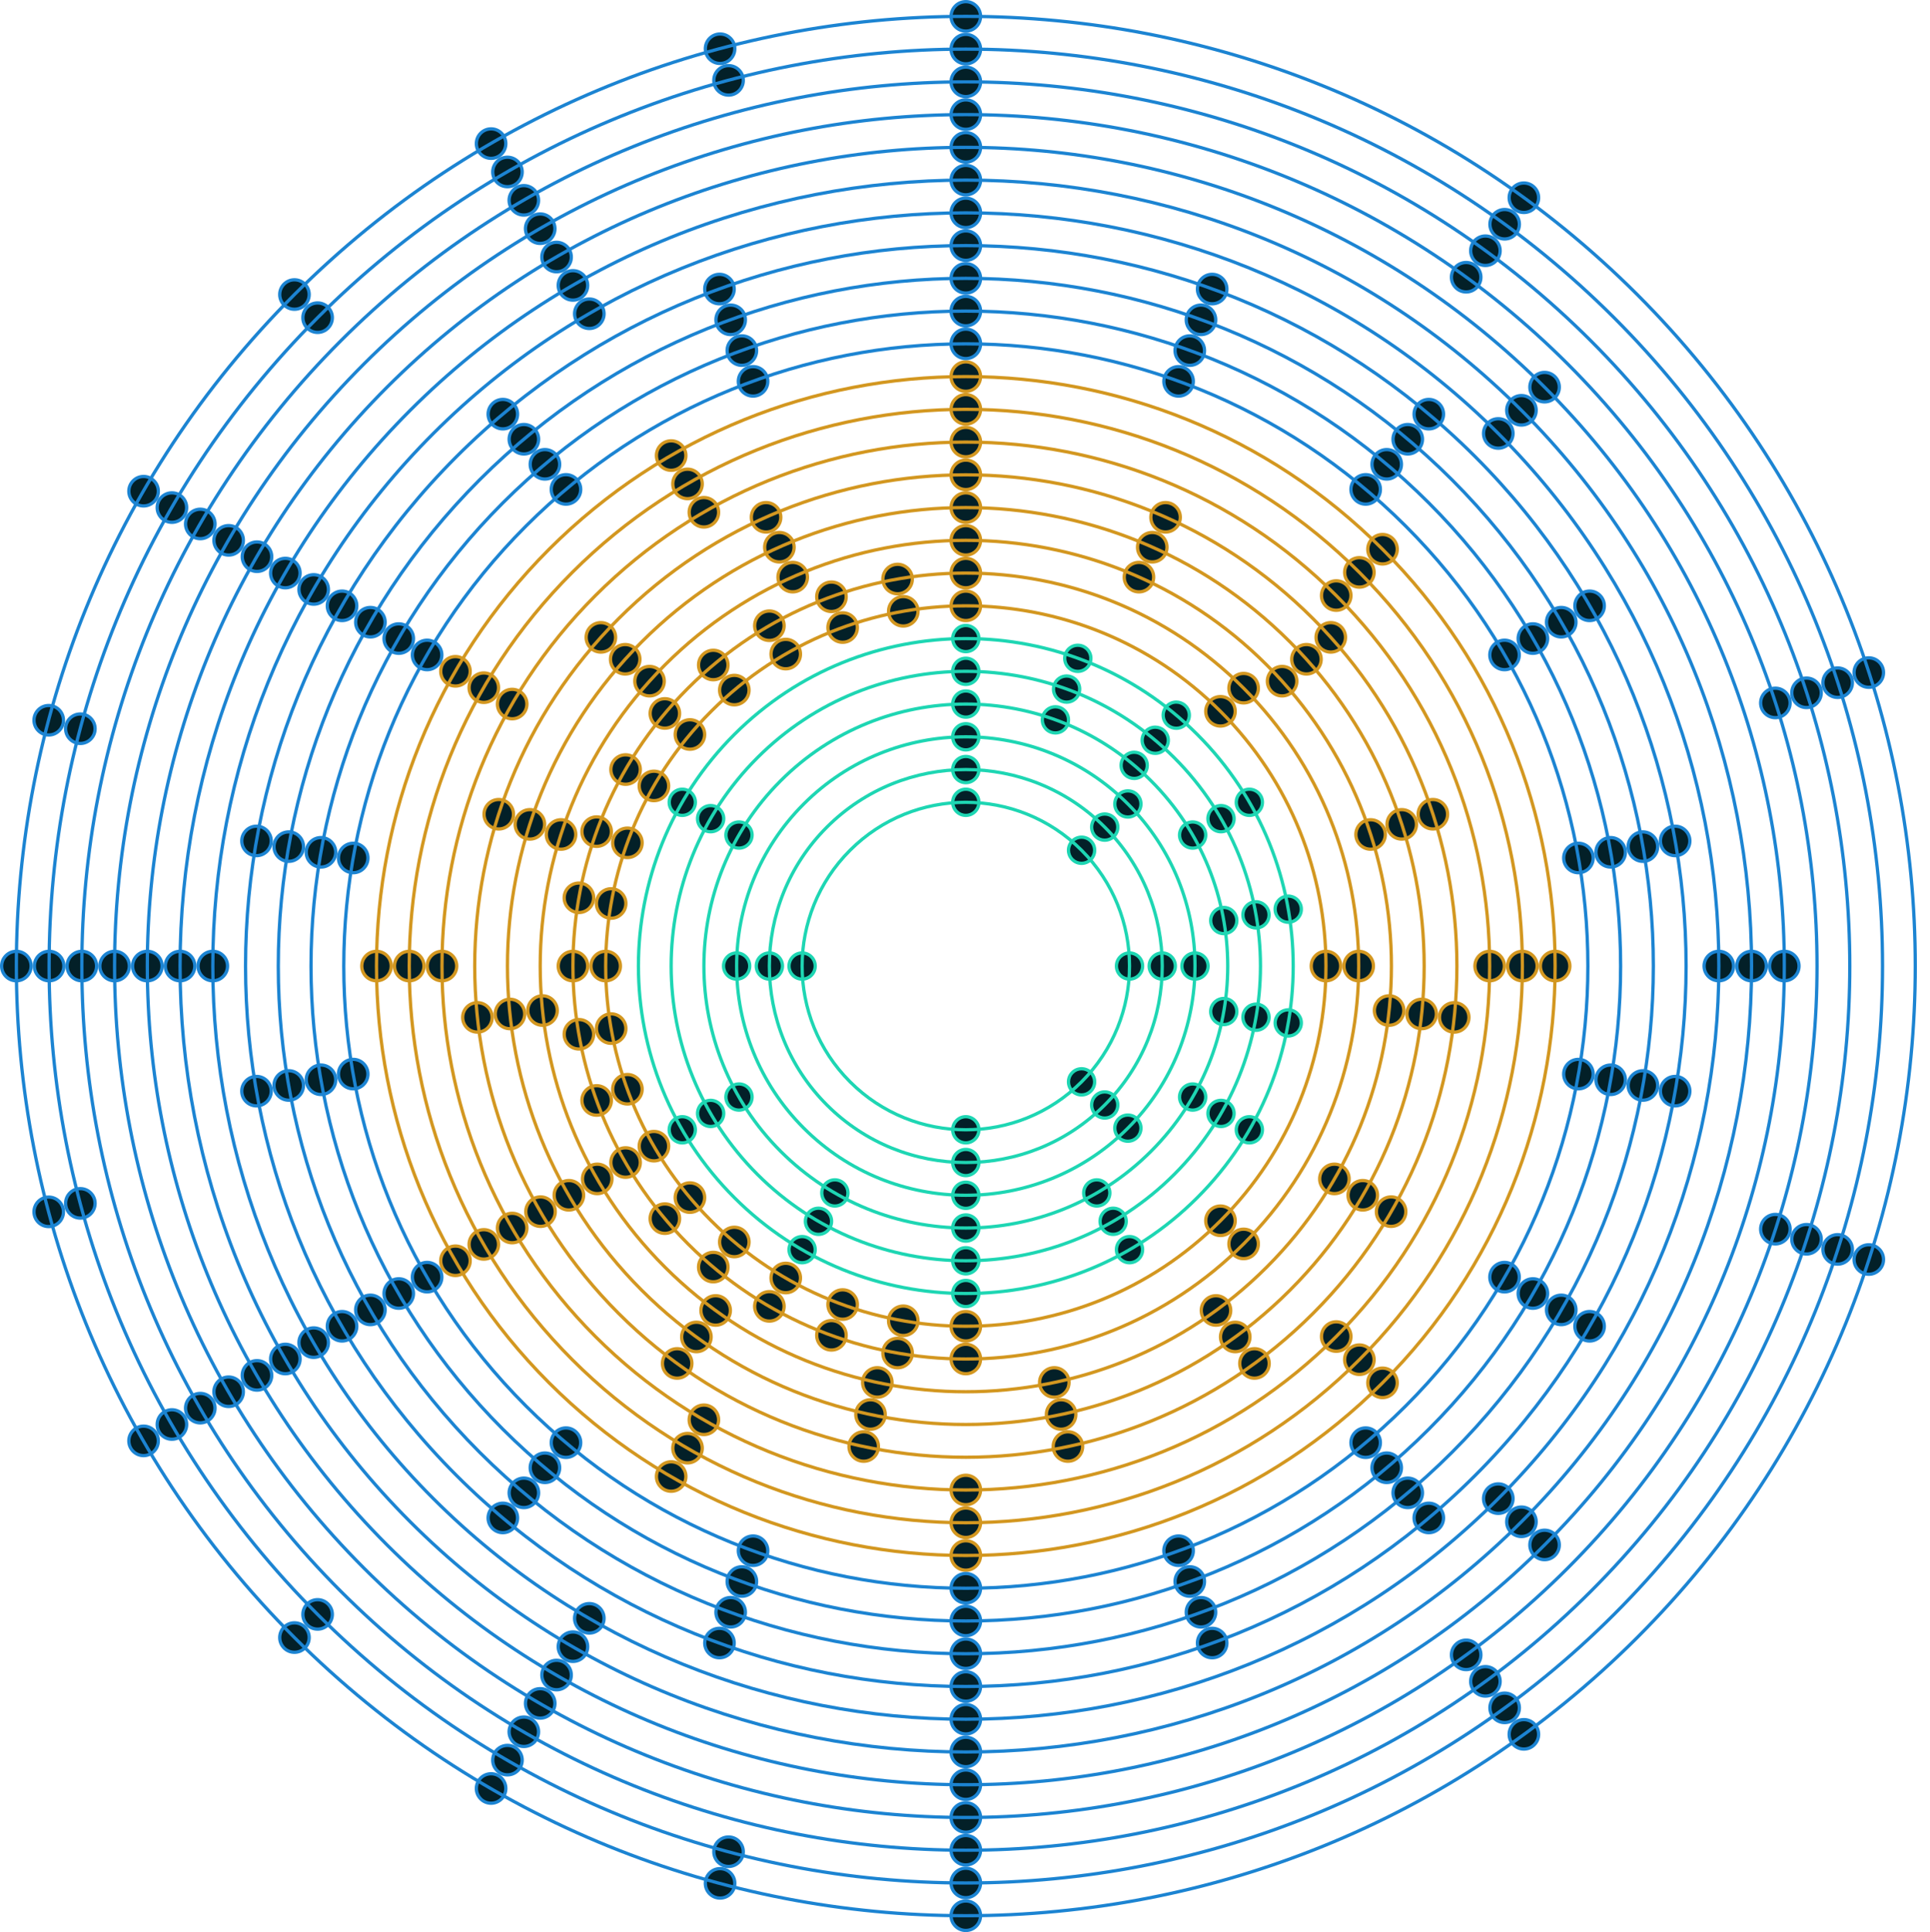 <?xml version="1.0" encoding="utf-8"?>
<!-- Generator: Adobe Illustrator 17.0.0, SVG Export Plug-In . SVG Version: 6.00 Build 0)  -->
<!DOCTYPE svg PUBLIC "-//W3C//DTD SVG 1.1//EN" "http://www.w3.org/Graphics/SVG/1.1/DTD/svg11.dtd">
<svg version="1.1" id="Layer_1" xmlns="http://www.w3.org/2000/svg" xmlns:xlink="http://www.w3.org/1999/xlink" x="0px" y="0px"
	 width="589.5px" height="590px" viewBox="0 0 589.5 590" enable-background="new 0 0 589.5 590" xml:space="preserve">
<g id="performers" display="none">
	<path display="inline" fill="none" stroke="#1ED6B3" stroke-width="9" stroke-linecap="round" stroke-miterlimit="10" d="M295,245
		c18.506,0,34.664,10.054,43.31,24.998"/>
	<path display="inline" fill="none" stroke="#1ED6B3" stroke-width="9" stroke-linecap="round" stroke-miterlimit="10" d="M295,235
		c26.115,0,48.333,16.684,56.577,39.975"/>
	<path display="inline" fill="none" stroke="#1ED6B3" stroke-width="9" stroke-linecap="round" stroke-miterlimit="10" d="M295,225
		c34.514,0,63.194,24.979,68.948,57.845"/>
	<path display="inline" fill="none" stroke="#1ED6B3" stroke-width="9" stroke-linecap="round" stroke-miterlimit="10" d="M295,215
		c44.183,0,80,35.817,80,80c0,14.574-3.897,28.238-10.707,40.007"/>
	<path display="inline" fill="none" stroke="#1ED6B3" stroke-width="9" stroke-linecap="round" stroke-miterlimit="10" d="M295,205
		c49.706,0,90,40.294,90,90c0,27.677-12.493,52.436-32.148,68.946"/>
	<path display="inline" fill="none" stroke="#1ED6B3" stroke-width="9" stroke-linecap="round" stroke-miterlimit="10" d="M295,195
		c55.228,0,100,44.772,100,100c0,43.212-27.408,80.022-65.788,93.995"/>
	<path display="inline" fill="none" stroke="#D39720" stroke-width="9" stroke-linecap="round" stroke-miterlimit="10" d="M295,185
		c60.751,0,110,49.249,110,110s-49.249,110-110,110c-13.219,0-25.893-2.332-37.634-6.606"/>
	<path display="inline" fill="none" stroke="#D39720" stroke-width="9" stroke-linecap="round" stroke-miterlimit="10" d="M295,175
		c66.274,0,120,53.726,120,120s-53.726,120-120,120c-21.862,0-42.358-5.846-60.01-16.06"/>
	<path display="inline" fill="none" stroke="#D39720" stroke-width="9" stroke-linecap="round" stroke-miterlimit="10" d="M295,165
		c71.797,0,130,58.203,130,130s-58.203,130-130,130c-31.819,0-60.968-11.431-83.564-30.411"/>
	<path display="inline" fill="none" stroke="#D39720" stroke-width="9" stroke-linecap="round" stroke-miterlimit="10" d="M295,155
		c77.32,0,140,62.68,140,140s-62.68,140-140,140"/>
	<path display="inline" fill="none" stroke="#D39720" stroke-width="9" stroke-linecap="round" stroke-miterlimit="10" d="M295,145
		c82.843,0,150,67.157,150,150s-67.157,150-150,150c-73.959,0-135.416-53.526-147.747-123.953"/>
	<path display="inline" fill="none" stroke="#D39720" stroke-width="9" stroke-linecap="round" stroke-miterlimit="10" d="M295,135
		c88.366,0,160,71.634,160,160s-71.634,160-160,160s-160-71.634-160-160"/>
	<path display="inline" fill="none" stroke="#D39720" stroke-width="9" stroke-linecap="round" stroke-miterlimit="10" d="M295,125
		c93.888,0,170,76.112,170,170s-76.112,170-170,170s-170-76.112-170-170c0-62.918,34.181-117.853,84.986-147.249"/>
	<path display="inline" fill="none" stroke="#D39720" stroke-width="9" stroke-linecap="round" stroke-miterlimit="10" d="M295,115
		c99.411,0,180,80.589,180,180s-80.589,180-180,180s-180-80.589-180-180c0-88.749,64.228-162.496,148.738-177.295"/>
	<path display="inline" fill="none" stroke="#1C84D2" stroke-width="9" stroke-linecap="round" stroke-miterlimit="10" d="M295,105
		c104.934,0,190,85.066,190,190c0,70.32-38.202,131.718-94.984,164.572"/>
	<path display="inline" fill="none" stroke="#1C84D2" stroke-width="9" stroke-linecap="round" stroke-miterlimit="10" d="M295,95
		c110.457,0,200,89.543,200,200c0,86.424-54.817,160.045-131.578,187.99"/>
	<path display="inline" fill="none" stroke="#1C84D2" stroke-width="9" stroke-linecap="round" stroke-miterlimit="10" d="M295,85
		c115.98,0,210,94.02,210,210c0,103.641-75.079,189.746-173.816,206.894"/>
	<path display="inline" fill="none" stroke="#1C84D2" stroke-width="9" stroke-linecap="round" stroke-miterlimit="10" d="M295,75
		c121.503,0,220,98.497,220,220s-98.497,220-220,220c-67.656,0-128.178-30.539-168.535-78.585"/>
	<path display="inline" fill="none" stroke="#1C84D2" stroke-width="9" stroke-linecap="round" stroke-miterlimit="10" d="M295,65
		c127.025,0,230,102.975,230,230S422.026,525,295,525c-85.124,0-159.448-46.244-199.219-114.98"/>
	<path display="inline" fill="none" stroke="#1C84D2" stroke-width="9" stroke-linecap="round" stroke-miterlimit="10" d="M295,55
		c132.548,0,240,107.452,240,240S427.548,535,295,535c-103.707,0-192.051-65.778-225.586-157.889"/>
	<path display="inline" fill="none" stroke="#1C84D2" stroke-width="9" stroke-linecap="round" stroke-miterlimit="10" d="M295,45
		c138.071,0,250,111.929,250,250c0,108.03-68.521,200.056-164.472,234.987"/>
	<path display="inline" fill="none" stroke="#1C84D2" stroke-width="9" stroke-linecap="round" stroke-miterlimit="10" d="M295,35
		c143.594,0,260,116.406,260,260c0,128.838-93.711,235.789-216.69,256.409C324.225,553.771,309.756,555,295,555"/>
	<path display="inline" fill="none" stroke="#1C84D2" stroke-width="9" stroke-linecap="round" stroke-miterlimit="10" d="M295,25
		c149.117,0,270,120.883,270,270S444.117,565,295,565"/>
	<path display="inline" fill="none" stroke="#1C84D2" stroke-width="9" stroke-linecap="round" stroke-miterlimit="10" d="M295,15
		c154.64,0,280,125.36,280,280S449.64,575,295,575c-16.586,0-32.835-1.442-48.628-4.208"/>
	<path display="inline" fill="none" stroke="#1C84D2" stroke-width="9" stroke-linecap="round" stroke-miterlimit="10" d="M295,5
		c160.163,0,290,129.837,290,290S455.163,585,295,585c-34.847,0-68.259-6.146-99.211-17.414"/>
</g>
<g id="tones">
	<path fill="none" stroke="#1ED6B3" stroke-miterlimit="10" d="M364.292,335.006"/>
	<g>
		<path fill="#032028" d="M295.001,249c-2.206,0-4-1.794-4-4s1.794-4,4-4s4,1.794,4,4S297.206,249,295.001,249z"/>
		<path fill="#1ED6B3" d="M295.001,241.5c1.93,0,3.5,1.57,3.5,3.5s-1.57,3.5-3.5,3.5s-3.5-1.57-3.5-3.5S293.071,241.5,295.001,241.5
			 M295.001,240.5c-2.485,0-4.5,2.015-4.5,4.5s2.015,4.5,4.5,4.5s4.5-2.015,4.5-4.5S297.486,240.5,295.001,240.5L295.001,240.5z"/>
	</g>
	<g>
		<path fill="#032028" d="M295.001,239c-2.206,0-4-1.794-4-4s1.794-4,4-4s4,1.794,4,4S297.206,239,295.001,239z"/>
		<path fill="#1ED6B3" d="M295.001,231.5c1.93,0,3.5,1.57,3.5,3.5s-1.57,3.5-3.5,3.5s-3.5-1.57-3.5-3.5S293.071,231.5,295.001,231.5
			 M295.001,230.5c-2.485,0-4.5,2.015-4.5,4.5s2.015,4.5,4.5,4.5s4.5-2.015,4.5-4.5S297.486,230.5,295.001,230.5L295.001,230.5z"/>
	</g>
	<g>
		<path fill="#032028" d="M295.001,229c-2.206,0-4-1.794-4-4s1.794-4,4-4s4,1.794,4,4S297.206,229,295.001,229z"/>
		<path fill="#1ED6B3" d="M295.001,221.5c1.93,0,3.5,1.57,3.5,3.5s-1.57,3.5-3.5,3.5s-3.5-1.57-3.5-3.5S293.071,221.5,295.001,221.5
			 M295.001,220.5c-2.485,0-4.5,2.015-4.5,4.5s2.015,4.5,4.5,4.5s4.5-2.015,4.5-4.5S297.486,220.5,295.001,220.5L295.001,220.5z"/>
	</g>
	<g>
		<path fill="#032028" d="M330.355,263.645c-1.068,0-2.073-0.416-2.828-1.171c-0.756-0.755-1.172-1.76-1.172-2.829
			s0.416-2.073,1.172-2.829c0.755-0.755,1.76-1.171,2.828-1.171s2.073,0.416,2.829,1.171c1.56,1.56,1.56,4.098,0,5.657
			C332.429,263.229,331.424,263.645,330.355,263.645z"/>
		<path fill="#1ED6B3" d="M330.356,256.145c0.935,0,1.814,0.364,2.475,1.025c0.661,0.661,1.025,1.54,1.025,2.475
			s-0.364,1.814-1.025,2.475c-0.661,0.661-1.54,1.025-2.475,1.025s-1.814-0.364-2.475-1.025c-0.661-0.661-1.025-1.54-1.025-2.475
			s0.364-1.814,1.025-2.475C328.542,256.509,329.421,256.145,330.356,256.145 M330.356,255.145c-1.152,0-2.303,0.439-3.182,1.318
			c-1.757,1.757-1.757,4.607,0,6.364c0.879,0.879,2.03,1.318,3.182,1.318s2.303-0.439,3.182-1.318c1.757-1.757,1.757-4.607,0-6.364
			C332.659,255.584,331.507,255.145,330.356,255.145L330.356,255.145z"/>
	</g>
	<g>
		<path fill="#032028" d="M337.427,256.574c-1.068,0-2.073-0.416-2.828-1.171c-0.756-0.755-1.172-1.76-1.172-2.828
			c0-1.069,0.416-2.073,1.172-2.829c0.755-0.755,1.76-1.171,2.828-1.171s2.073,0.416,2.828,1.171
			c0.756,0.755,1.172,1.76,1.172,2.829c0,1.068-0.416,2.073-1.172,2.828C339.5,256.158,338.495,256.574,337.427,256.574z"/>
		<path fill="#1ED6B3" d="M337.427,249.074c0.935,0,1.814,0.364,2.475,1.025c0.661,0.661,1.025,1.54,1.025,2.475
			s-0.364,1.814-1.025,2.475c-0.661,0.661-1.54,1.025-2.475,1.025s-1.814-0.364-2.475-1.025c-1.365-1.365-1.365-3.585,0-4.95
			C335.613,249.438,336.492,249.074,337.427,249.074 M337.427,248.074c-1.152,0-2.303,0.439-3.182,1.318
			c-1.757,1.757-1.757,4.607,0,6.364c0.879,0.879,2.03,1.318,3.182,1.318s2.303-0.439,3.182-1.318c1.757-1.757,1.757-4.607,0-6.364
			C339.73,248.513,338.578,248.074,337.427,248.074L337.427,248.074z"/>
	</g>
	<g>
		<path fill="#032028" d="M344.498,249.503c-1.068,0-2.073-0.416-2.829-1.171c-1.56-1.56-1.56-4.098,0-5.657
			c0.756-0.755,1.761-1.171,2.829-1.171s2.073,0.416,2.828,1.171c0.756,0.755,1.172,1.76,1.172,2.829s-0.416,2.073-1.172,2.829
			C346.571,249.087,345.566,249.503,344.498,249.503z"/>
		<path fill="#1ED6B3" d="M344.498,242.003c0.935,0,1.814,0.364,2.475,1.025c1.365,1.365,1.365,3.585,0,4.95
			c-0.661,0.661-1.54,1.025-2.475,1.025s-1.814-0.364-2.475-1.025c-0.661-0.661-1.025-1.54-1.025-2.475s0.364-1.814,1.025-2.475
			C342.684,242.367,343.563,242.003,344.498,242.003 M344.498,241.003c-1.152,0-2.303,0.439-3.182,1.318
			c-1.757,1.757-1.757,4.607,0,6.364c0.879,0.879,2.03,1.318,3.182,1.318s2.303-0.439,3.182-1.318c1.757-1.757,1.757-4.607,0-6.364
			C346.801,241.442,345.65,241.003,344.498,241.003L344.498,241.003z"/>
	</g>
	<g>
		<path fill="#032028" d="M345,299.001c-2.206,0-4-1.795-4-4s1.794-4,4-4s4,1.794,4,4S347.206,299.001,345,299.001z"/>
		<path fill="#1ED6B3" d="M345,291.501c1.93,0,3.5,1.57,3.5,3.5s-1.57,3.5-3.5,3.5s-3.5-1.57-3.5-3.5S343.07,291.501,345,291.501
			 M345,290.501c-2.485,0-4.5,2.015-4.5,4.5s2.015,4.5,4.5,4.5s4.5-2.015,4.5-4.5S347.485,290.501,345,290.501L345,290.501z"/>
	</g>
	<g>
		<path fill="#032028" d="M355,299.001c-2.206,0-4-1.795-4-4s1.794-4,4-4s4,1.794,4,4S357.206,299.001,355,299.001z"/>
		<path fill="#1ED6B3" d="M355,291.501c1.93,0,3.5,1.57,3.5,3.5s-1.57,3.5-3.5,3.5s-3.5-1.57-3.5-3.5S353.07,291.501,355,291.501
			 M355,290.501c-2.485,0-4.5,2.015-4.5,4.5s2.015,4.5,4.5,4.5s4.5-2.015,4.5-4.5S357.485,290.501,355,290.501L355,290.501z"/>
	</g>
	<g>
		<path fill="#032028" d="M365,299.001c-2.206,0-4-1.795-4-4s1.794-4,4-4s4,1.794,4,4S367.206,299.001,365,299.001z"/>
		<path fill="#1ED6B3" d="M365,291.501c1.93,0,3.5,1.57,3.5,3.5s-1.57,3.5-3.5,3.5s-3.5-1.57-3.5-3.5S363.07,291.501,365,291.501
			 M365,290.501c-2.485,0-4.5,2.015-4.5,4.5s2.015,4.5,4.5,4.5s4.5-2.015,4.5-4.5S367.485,290.501,365,290.501L365,290.501z"/>
	</g>
	<g>
		<path fill="#032028" d="M330.355,334.355c-1.068,0-2.072-0.416-2.828-1.171c-1.56-1.561-1.56-4.098,0-5.657
			c0.756-0.756,1.761-1.172,2.828-1.172c1.068,0,2.073,0.416,2.829,1.172c1.56,1.56,1.56,4.097,0,5.657
			C332.428,333.939,331.424,334.355,330.355,334.355z"/>
		<path fill="#1ED6B3" d="M330.355,326.856c0.935,0,1.814,0.364,2.475,1.025c1.365,1.365,1.365,3.585,0,4.95
			c-0.661,0.661-1.54,1.025-2.475,1.025s-1.814-0.364-2.475-1.025c-0.661-0.661-1.025-1.54-1.025-2.475s0.364-1.814,1.025-2.475
			C328.541,327.22,329.42,326.856,330.355,326.856 M330.355,325.856c-1.152,0-2.303,0.439-3.182,1.318
			c-1.757,1.757-1.757,4.607,0,6.364c0.879,0.879,2.03,1.318,3.182,1.318s2.303-0.439,3.182-1.318c1.757-1.757,1.757-4.607,0-6.364
			C332.658,326.295,331.507,325.856,330.355,325.856L330.355,325.856z"/>
	</g>
	<g>
		<path fill="#032028" d="M337.426,341.427c-1.068,0-2.072-0.416-2.828-1.172s-1.172-1.76-1.172-2.828s0.416-2.072,1.172-2.828
			s1.76-1.172,2.828-1.172s2.073,0.416,2.829,1.172c1.56,1.56,1.56,4.097,0,5.656C339.499,341.011,338.494,341.427,337.426,341.427z
			"/>
		<path fill="#1ED6B3" d="M337.426,333.927c0.935,0,1.814,0.364,2.475,1.025c0.661,0.661,1.025,1.54,1.025,2.475
			s-0.364,1.814-1.025,2.475c-0.661,0.661-1.54,1.025-2.475,1.025s-1.814-0.364-2.475-1.025c-0.661-0.661-1.025-1.54-1.025-2.475
			s0.364-1.814,1.025-2.475C335.612,334.291,336.491,333.927,337.426,333.927 M337.426,332.927c-1.152,0-2.303,0.439-3.182,1.318
			c-1.757,1.757-1.757,4.607,0,6.364c0.879,0.879,2.03,1.318,3.182,1.318c1.152,0,2.303-0.439,3.182-1.318
			c1.757-1.757,1.757-4.607,0-6.364C339.729,333.366,338.578,332.927,337.426,332.927L337.426,332.927z"/>
	</g>
	<g>
		<path fill="#032028" d="M344.497,348.498c-1.068,0-2.072-0.416-2.828-1.172s-1.172-1.76-1.172-2.828s0.416-2.073,1.172-2.829
			c0.755-0.755,1.76-1.171,2.828-1.171s2.073,0.416,2.828,1.171c0.756,0.756,1.172,1.761,1.172,2.829s-0.416,2.072-1.172,2.828
			S345.565,348.498,344.497,348.498z"/>
		<path fill="#1ED6B3" d="M344.497,340.998c0.935,0,1.814,0.364,2.475,1.025c1.365,1.365,1.365,3.585,0,4.95
			c-0.661,0.661-1.54,1.025-2.475,1.025s-1.814-0.364-2.475-1.025c-1.365-1.365-1.365-3.585,0-4.95
			C342.683,341.362,343.562,340.998,344.497,340.998 M344.497,339.998c-1.152,0-2.303,0.439-3.182,1.318
			c-1.757,1.757-1.757,4.607,0,6.364c0.879,0.879,2.03,1.318,3.182,1.318s2.303-0.439,3.182-1.318c1.757-1.757,1.757-4.607,0-6.364
			C346.801,340.437,345.649,339.998,344.497,339.998L344.497,339.998z"/>
	</g>
	<g>
		<path fill="#032028" d="M295,349c-2.206,0-4-1.794-4-4s1.794-4,4-4s4,1.794,4,4S297.205,349,295,349z"/>
		<path fill="#1ED6B3" d="M295,341.5c1.93,0,3.5,1.57,3.5,3.5s-1.57,3.5-3.5,3.5s-3.5-1.57-3.5-3.5S293.07,341.5,295,341.5
			 M295,340.5c-2.485,0-4.5,2.015-4.5,4.5s2.015,4.5,4.5,4.5s4.5-2.015,4.5-4.5S297.485,340.5,295,340.5L295,340.5z"/>
	</g>
	<g>
		<path fill="#032028" d="M295,359c-2.206,0-4-1.794-4-4s1.794-4,4-4s4,1.794,4,4S297.205,359,295,359z"/>
		<path fill="#1ED6B3" d="M295,351.5c1.93,0,3.5,1.57,3.5,3.5s-1.57,3.5-3.5,3.5s-3.5-1.57-3.5-3.5S293.07,351.5,295,351.5
			 M295,350.5c-2.485,0-4.5,2.015-4.5,4.5s2.015,4.5,4.5,4.5s4.5-2.015,4.5-4.5S297.485,350.5,295,350.5L295,350.5z"/>
	</g>
	<g>
		<path fill="#032028" d="M295,369c-2.206,0-4-1.794-4-4s1.794-4,4-4s4,1.794,4,4S297.205,369,295,369z"/>
		<path fill="#1ED6B3" d="M295,361.5c1.93,0,3.5,1.57,3.5,3.5s-1.57,3.5-3.5,3.5s-3.5-1.57-3.5-3.5S293.07,361.5,295,361.5
			 M295,360.5c-2.485,0-4.5,2.015-4.5,4.5s2.015,4.5,4.5,4.5s4.5-2.015,4.5-4.5S297.485,360.5,295,360.5L295,360.5z"/>
	</g>
	<g>
		<path fill="#032028" d="M245,298.999c-2.206,0-4-1.794-4-4s1.794-4,4-4s4,1.794,4,4S247.206,298.999,245,298.999z"/>
		<path fill="#1ED6B3" d="M245,291.5c1.93,0,3.5,1.57,3.5,3.5s-1.57,3.5-3.5,3.5s-3.5-1.57-3.5-3.5S243.07,291.5,245,291.5
			 M245,290.5c-2.485,0-4.5,2.015-4.5,4.5s2.015,4.5,4.5,4.5s4.5-2.015,4.5-4.5S247.485,290.5,245,290.5L245,290.5z"/>
	</g>
	<g>
		<path fill="#032028" d="M235,298.999c-2.206,0-4-1.794-4-4s1.794-4,4-4s4,1.794,4,4S237.206,298.999,235,298.999z"/>
		<path fill="#1ED6B3" d="M235,291.5c1.93,0,3.5,1.57,3.5,3.5s-1.57,3.5-3.5,3.5s-3.5-1.57-3.5-3.5S233.07,291.5,235,291.5
			 M235,290.5c-2.485,0-4.5,2.015-4.5,4.5s2.015,4.5,4.5,4.5s4.5-2.015,4.5-4.5S237.485,290.5,235,290.5L235,290.5z"/>
	</g>
	<g>
		<path fill="#032028" d="M225,298.999c-2.206,0-4-1.794-4-4s1.794-4,4-4s4,1.794,4,4S227.206,298.999,225,298.999z"/>
		<path fill="#1ED6B3" d="M225,291.5c1.93,0,3.5,1.57,3.5,3.5s-1.57,3.5-3.5,3.5s-3.5-1.57-3.5-3.5S223.07,291.5,225,291.5
			 M225,290.5c-2.485,0-4.5,2.015-4.5,4.5s2.015,4.5,4.5,4.5s4.5-2.015,4.5-4.5S227.485,290.5,225,290.5L225,290.5z"/>
	</g>
	<g>
		<path fill="#032028" d="M295.001,219c-2.206,0-4-1.794-4-4s1.794-4,4-4s4,1.794,4,4S297.206,219,295.001,219z"/>
		<path fill="#1ED6B3" d="M295.001,211.5c1.93,0,3.5,1.57,3.5,3.5s-1.57,3.5-3.5,3.5s-3.5-1.57-3.5-3.5S293.071,211.5,295.001,211.5
			 M295.001,210.5c-2.485,0-4.5,2.015-4.5,4.5s2.015,4.5,4.5,4.5s4.5-2.015,4.5-4.5S297.486,210.5,295.001,210.5L295.001,210.5z"/>
	</g>
	<g>
		<path fill="#032028" d="M295.001,209c-2.206,0-4-1.794-4-4s1.794-4,4-4s4,1.794,4,4S297.206,209,295.001,209z"/>
		<path fill="#1ED6B3" d="M295.001,201.5c1.93,0,3.5,1.57,3.5,3.5s-1.57,3.5-3.5,3.5s-3.5-1.57-3.5-3.5S293.071,201.5,295.001,201.5
			 M295.001,200.5c-2.485,0-4.5,2.015-4.5,4.5s2.015,4.5,4.5,4.5s4.5-2.015,4.5-4.5S297.486,200.5,295.001,200.5L295.001,200.5z"/>
	</g>
	<g>
		<path fill="#032028" d="M295.001,199c-2.206,0-4-1.794-4-4s1.794-4,4-4s4,1.794,4,4S297.206,199,295.001,199z"/>
		<path fill="#1ED6B3" d="M295.001,191.5c1.93,0,3.5,1.57,3.5,3.5s-1.57,3.5-3.5,3.5s-3.5-1.57-3.5-3.5S293.071,191.5,295.001,191.5
			 M295.001,190.5c-2.485,0-4.5,2.015-4.5,4.5s2.015,4.5,4.5,4.5s4.5-2.015,4.5-4.5S297.486,190.5,295.001,190.5L295.001,190.5z"/>
	</g>
	<g>
		<path fill="#032028" d="M346.421,237.717c-0.937,0-1.85-0.333-2.568-0.936c-0.818-0.687-1.32-1.651-1.414-2.716
			c-0.093-1.064,0.234-2.101,0.921-2.92c0.762-0.908,1.88-1.429,3.066-1.429c0.938,0,1.85,0.332,2.569,0.936
			c1.689,1.418,1.91,3.946,0.492,5.636C348.726,237.196,347.608,237.717,346.421,237.717z"/>
		<path fill="#1ED6B3" d="M346.426,230.217L346.426,230.217c0.82,0,1.618,0.291,2.247,0.819c1.478,1.241,1.672,3.453,0.431,4.931
			c-0.667,0.795-1.645,1.25-2.684,1.25c-0.82,0-1.618-0.291-2.247-0.819c-1.478-1.241-1.672-3.453-0.431-4.931
			C344.409,230.672,345.387,230.217,346.426,230.217 M346.426,229.217c-1.284,0-2.56,0.547-3.45,1.608
			c-1.598,1.904-1.349,4.742,0.555,6.34c0.843,0.707,1.869,1.053,2.89,1.053c1.284,0,2.56-0.547,3.45-1.608
			c1.597-1.904,1.349-4.742-0.555-6.34C348.473,229.562,347.447,229.217,346.426,229.217L346.426,229.217z"/>
	</g>
	<g>
		<path fill="#032028" d="M352.849,230.056c-0.938,0-1.85-0.332-2.568-0.936c-0.818-0.687-1.32-1.651-1.414-2.716
			c-0.093-1.064,0.234-2.101,0.921-2.92c0.763-0.908,1.88-1.429,3.066-1.429c0.938,0,1.85,0.333,2.569,0.936
			c1.688,1.417,1.91,3.945,0.493,5.635C355.153,229.536,354.036,230.056,352.849,230.056z"/>
		<path fill="#1ED6B3" d="M352.854,222.556L352.854,222.556c0.82,0,1.618,0.291,2.247,0.819c1.478,1.241,1.672,3.453,0.431,4.931
			c-0.667,0.795-1.645,1.25-2.683,1.25c-0.82,0-1.618-0.291-2.247-0.819c-1.478-1.241-1.672-3.453-0.431-4.931
			C350.837,223.012,351.815,222.556,352.854,222.556 M352.854,221.556c-1.284,0-2.56,0.547-3.45,1.608
			c-1.597,1.904-1.349,4.742,0.555,6.34c0.843,0.707,1.869,1.053,2.89,1.053c1.284,0,2.56-0.547,3.45-1.608
			c1.598-1.904,1.349-4.742-0.555-6.34C354.901,221.902,353.874,221.556,352.854,221.556L352.854,221.556z"/>
	</g>
	<g>
		<path fill="#032028" d="M359.276,222.396c-0.937,0-1.85-0.333-2.568-0.936c-0.818-0.687-1.32-1.651-1.414-2.716
			c-0.093-1.064,0.234-2.101,0.921-2.92c0.763-0.908,1.88-1.429,3.066-1.429c0.938,0,1.85,0.332,2.569,0.936
			c1.689,1.418,1.91,3.946,0.493,5.636C361.581,221.875,360.464,222.396,359.276,222.396z"/>
		<path fill="#1ED6B3" d="M359.282,214.896L359.282,214.896c0.82,0,1.618,0.291,2.247,0.819c0.716,0.601,1.155,1.445,1.237,2.376
			c0.081,0.931-0.205,1.839-0.806,2.555c-0.667,0.795-1.645,1.25-2.683,1.25c-0.82,0-1.618-0.291-2.247-0.819
			c-1.478-1.241-1.672-3.453-0.431-4.931C357.265,215.352,358.243,214.896,359.282,214.896 M359.281,213.896
			c-1.284,0-2.56,0.547-3.45,1.608c-1.597,1.904-1.349,4.742,0.555,6.34c0.843,0.707,1.869,1.053,2.89,1.053
			c1.284,0,2.56-0.547,3.45-1.608c1.598-1.904,1.349-4.742-0.555-6.34C361.329,214.241,360.302,213.896,359.281,213.896
			L359.281,213.896z"/>
	</g>
	<g>
		<path fill="#032028" d="M364.286,259.001c-1.427,0-2.756-0.767-3.469-2c-1.102-1.91-0.445-4.361,1.465-5.464
			c0.608-0.351,1.298-0.537,1.996-0.537c1.427,0,2.756,0.767,3.469,2c1.102,1.91,0.445,4.361-1.465,5.464
			C365.674,258.815,364.984,259.001,364.286,259.001z"/>
		<path fill="#1ED6B3" d="M364.278,251.5L364.278,251.5c1.249,0,2.412,0.671,3.035,1.751c0.467,0.81,0.592,1.753,0.35,2.656
			c-0.242,0.903-0.821,1.658-1.631,2.125c-0.532,0.307-1.136,0.47-1.746,0.47c-1.249,0-2.412-0.671-3.035-1.751
			c-0.467-0.81-0.592-1.753-0.35-2.656c0.242-0.903,0.821-1.658,1.631-2.125C363.064,251.662,363.668,251.5,364.278,251.5
			 M364.278,250.5c-0.763,0-1.537,0.195-2.246,0.604c-2.152,1.243-2.89,3.995-1.647,6.147c0.833,1.444,2.346,2.251,3.901,2.251
			c0.763,0,1.537-0.195,2.246-0.604c2.152-1.243,2.89-3.995,1.647-6.147C367.346,251.307,365.833,250.5,364.278,250.5L364.278,250.5
			z"/>
	</g>
	<g>
		<path fill="#032028" d="M372.946,254.001c-1.427,0-2.755-0.767-3.468-2c-0.534-0.925-0.676-2.003-0.399-3.035
			c0.276-1.032,0.938-1.895,1.863-2.429c0.608-0.351,1.298-0.537,1.996-0.537c1.427,0,2.756,0.767,3.469,2
			c1.102,1.91,0.445,4.361-1.465,5.464C374.334,253.815,373.645,254.001,372.946,254.001z"/>
		<path fill="#1ED6B3" d="M372.939,246.5L372.939,246.5c1.249,0,2.412,0.671,3.035,1.751c0.467,0.81,0.592,1.753,0.35,2.656
			c-0.242,0.903-0.821,1.658-1.631,2.125c-0.532,0.307-1.136,0.47-1.746,0.47c-1.249,0-2.412-0.671-3.035-1.751
			c-0.965-1.671-0.39-3.816,1.281-4.781C371.725,246.662,372.328,246.5,372.939,246.5 M372.938,245.5
			c-0.763,0-1.537,0.195-2.246,0.604c-2.152,1.243-2.89,3.995-1.647,6.147c0.834,1.444,2.346,2.251,3.901,2.251
			c0.763,0,1.537-0.195,2.246-0.604c2.152-1.243,2.89-3.995,1.647-6.147C376.006,246.307,374.494,245.5,372.938,245.5L372.938,245.5
			z"/>
	</g>
	<g>
		<path fill="#032028" d="M381.606,249.001c-1.427,0-2.755-0.767-3.468-2c-0.534-0.925-0.676-2.003-0.399-3.035
			c0.276-1.032,0.938-1.895,1.863-2.429c0.608-0.351,1.298-0.537,1.996-0.537c1.427,0,2.756,0.767,3.469,2
			c1.102,1.91,0.445,4.361-1.465,5.464C382.994,248.815,382.305,249.001,381.606,249.001z"/>
		<path fill="#1ED6B3" d="M381.599,241.5L381.599,241.5c1.249,0,2.411,0.671,3.035,1.751c0.467,0.81,0.592,1.753,0.35,2.656
			c-0.242,0.903-0.821,1.658-1.631,2.125c-0.532,0.307-1.136,0.47-1.746,0.47c-1.249,0-2.412-0.671-3.035-1.751
			c-0.467-0.81-0.592-1.753-0.35-2.656c0.242-0.903,0.821-1.658,1.631-2.125C380.385,241.662,380.989,241.5,381.599,241.5
			 M381.599,240.5c-0.763,0-1.537,0.195-2.246,0.604c-2.152,1.243-2.89,3.995-1.647,6.147c0.833,1.444,2.346,2.251,3.901,2.251
			c0.763,0,1.537-0.195,2.246-0.604c2.152-1.243,2.89-3.995,1.647-6.147C384.666,241.307,383.154,240.5,381.599,240.5L381.599,240.5
			z"/>
	</g>
	<g>
		<path fill="#032028" d="M373.779,285.109c-1.942,0-3.597-1.391-3.934-3.306c-0.383-2.173,1.072-4.251,3.244-4.635
			c0.231-0.041,0.467-0.061,0.699-0.061c1.942,0,3.598,1.39,3.936,3.306c0.382,2.172-1.073,4.251-3.245,4.634
			C374.248,285.088,374.013,285.109,373.779,285.109z"/>
		<path fill="#1ED6B3" d="M373.79,277.608L373.79,277.608c1.698,0,3.146,1.217,3.441,2.893c0.335,1.901-0.939,3.719-2.839,4.055
			c-0.203,0.036-0.409,0.054-0.613,0.054c-1.699,0-3.146-1.217-3.442-2.893c-0.162-0.921,0.044-1.849,0.58-2.615
			c0.536-0.766,1.339-1.277,2.259-1.439C373.38,277.626,373.586,277.608,373.79,277.608 M373.79,276.608
			c-0.259,0-0.522,0.023-0.787,0.069c-2.448,0.432-4.082,2.766-3.65,5.213c0.385,2.183,2.284,3.719,4.426,3.719
			c0.259,0,0.522-0.023,0.787-0.069c2.448-0.432,4.082-2.766,3.65-5.213C377.831,278.144,375.933,276.608,373.79,276.608
			L373.79,276.608z"/>
	</g>
	<g>
		<path fill="#032028" d="M383.627,283.373c-1.941,0-3.596-1.391-3.934-3.307c-0.383-2.172,1.073-4.25,3.245-4.634
			c0.231-0.041,0.467-0.062,0.7-0.062c1.941,0,3.596,1.391,3.934,3.307c0.383,2.172-1.073,4.25-3.245,4.634
			C384.096,283.352,383.86,283.373,383.627,283.373z"/>
		<path fill="#1ED6B3" d="M383.638,275.871L383.638,275.871c1.698,0,3.146,1.217,3.441,2.893c0.162,0.921-0.044,1.849-0.58,2.615
			c-0.536,0.766-1.339,1.277-2.259,1.439c-0.203,0.036-0.409,0.054-0.613,0.054c-1.699,0-3.146-1.217-3.442-2.893
			c-0.162-0.921,0.044-1.849,0.58-2.615c0.536-0.766,1.339-1.277,2.259-1.439C383.228,275.89,383.434,275.871,383.638,275.871
			 M383.638,274.871c-0.259,0-0.522,0.023-0.787,0.069c-2.448,0.432-4.082,2.766-3.65,5.213c0.385,2.183,2.284,3.719,4.426,3.719
			c0.259,0,0.522-0.023,0.787-0.069c2.448-0.432,4.082-2.766,3.65-5.213C387.679,276.407,385.781,274.871,383.638,274.871
			L383.638,274.871z"/>
	</g>
	<g>
		<path fill="#032028" d="M393.476,281.637c-1.941,0-3.597-1.391-3.935-3.307c-0.383-2.172,1.073-4.25,3.245-4.634
			c0.231-0.041,0.467-0.062,0.7-0.062c1.941,0,3.596,1.391,3.934,3.306c0.383,2.172-1.072,4.251-3.244,4.634
			C393.944,281.616,393.709,281.637,393.476,281.637z"/>
		<path fill="#1ED6B3" d="M393.486,274.135L393.486,274.135c1.698,0,3.146,1.217,3.441,2.893c0.162,0.921-0.044,1.849-0.58,2.615
			c-0.536,0.766-1.339,1.277-2.259,1.439c-0.203,0.036-0.409,0.054-0.613,0.054c-1.699,0-3.146-1.217-3.442-2.893
			c-0.162-0.921,0.044-1.849,0.58-2.615c0.536-0.766,1.339-1.277,2.259-1.439C393.076,274.153,393.282,274.135,393.486,274.135
			 M393.486,273.135c-0.259,0-0.522,0.023-0.787,0.069c-2.448,0.432-4.082,2.766-3.65,5.213c0.385,2.183,2.284,3.719,4.426,3.719
			c0.259,0,0.522-0.023,0.787-0.069c2.448-0.432,4.082-2.766,3.65-5.213C397.528,274.671,395.629,273.135,393.486,273.135
			L393.486,273.135z"/>
	</g>
	<g>
		<path fill="#032028" d="M373.789,312.894c-0.232,0-0.468-0.021-0.699-0.062c-2.172-0.384-3.628-2.462-3.245-4.634
			c0.338-1.916,1.992-3.307,3.935-3.307c0.233,0,0.469,0.021,0.7,0.062c2.172,0.383,3.627,2.462,3.244,4.634
			C377.386,311.503,375.731,312.894,373.789,312.894z"/>
		<path fill="#1ED6B3" d="M373.78,305.392L373.78,305.392c0.204,0,0.41,0.018,0.613,0.054c1.901,0.335,3.174,2.154,2.839,4.055
			c-0.296,1.676-1.743,2.893-3.442,2.893c-0.204,0-0.41-0.018-0.613-0.054c-1.901-0.335-3.174-2.154-2.839-4.055
			C370.633,306.608,372.081,305.392,373.78,305.392 M373.779,304.392c-2.143,0-4.041,1.536-4.426,3.719
			c-0.432,2.448,1.203,4.781,3.65,5.213c0.264,0.047,0.527,0.069,0.787,0.069c2.143,0,4.041-1.536,4.426-3.719
			c0.432-2.448-1.203-4.781-3.65-5.213C374.302,304.414,374.039,304.392,373.779,304.392L373.779,304.392z"/>
	</g>
	<g>
		<path fill="#032028" d="M383.638,314.63c-0.232,0-0.468-0.021-0.699-0.062c-1.053-0.186-1.97-0.77-2.582-1.646
			c-0.613-0.875-0.849-1.937-0.663-2.988c0.338-1.916,1.992-3.307,3.934-3.307c0.233,0,0.469,0.021,0.7,0.062
			c2.172,0.384,3.628,2.462,3.245,4.634C387.234,313.239,385.58,314.63,383.638,314.63z"/>
		<path fill="#1ED6B3" d="M383.628,307.128L383.628,307.128c0.204,0,0.41,0.018,0.613,0.054c1.901,0.335,3.174,2.154,2.839,4.055
			c-0.296,1.676-1.743,2.893-3.442,2.893c-0.204,0-0.41-0.018-0.613-0.054c-1.901-0.335-3.174-2.154-2.839-4.055
			C380.481,308.345,381.929,307.128,383.628,307.128 M383.627,306.128c-2.143,0-4.041,1.536-4.426,3.719
			c-0.432,2.448,1.203,4.781,3.65,5.213c0.264,0.047,0.527,0.069,0.787,0.069c2.143,0,4.041-1.536,4.426-3.719
			c0.432-2.448-1.203-4.781-3.65-5.213C384.15,306.151,383.887,306.128,383.627,306.128L383.627,306.128z"/>
	</g>
	<g>
		<path fill="#032028" d="M393.486,316.366c-0.233,0-0.469-0.021-0.7-0.062c-2.172-0.384-3.628-2.462-3.245-4.634
			c0.338-1.916,1.992-3.307,3.935-3.307c0.232,0,0.468,0.021,0.699,0.062c1.053,0.186,1.97,0.77,2.582,1.646
			c0.613,0.875,0.849,1.937,0.663,2.988C397.082,314.976,395.428,316.366,393.486,316.366z"/>
		<path fill="#1ED6B3" d="M393.476,308.865L393.476,308.865c0.204,0,0.41,0.018,0.613,0.054c1.901,0.335,3.174,2.154,2.839,4.055
			c-0.296,1.676-1.743,2.893-3.442,2.893c-0.204,0-0.41-0.018-0.613-0.054c-1.901-0.335-3.174-2.154-2.839-4.055
			C390.329,310.081,391.777,308.865,393.476,308.865 M393.475,307.865c-2.143,0-4.041,1.536-4.426,3.719
			c-0.432,2.448,1.203,4.781,3.65,5.213c0.264,0.047,0.527,0.069,0.787,0.069c2.143,0,4.041-1.536,4.426-3.719
			c0.432-2.448-1.203-4.781-3.65-5.213C393.998,307.887,393.735,307.865,393.475,307.865L393.475,307.865z"/>
	</g>
	<g>
		<path fill="#032028" d="M364.277,339.001c-0.697,0-1.387-0.186-1.995-0.536c-0.926-0.534-1.588-1.397-1.864-2.43
			s-0.135-2.11,0.399-3.035c0.713-1.234,2.041-2.001,3.469-2.001c0.697,0,1.388,0.187,1.996,0.537
			c0.926,0.534,1.587,1.396,1.863,2.429s0.135,2.109-0.399,3.035C367.033,338.234,365.704,339.001,364.277,339.001z"/>
		<path fill="#1ED6B3" d="M364.286,331.5L364.286,331.5c0.61,0,1.213,0.162,1.745,0.47c0.81,0.467,1.389,1.222,1.631,2.125
			c0.242,0.903,0.118,1.846-0.35,2.656c-0.623,1.08-1.786,1.751-3.035,1.751c-0.61,0-1.214-0.162-1.746-0.47
			c-0.81-0.467-1.389-1.222-1.631-2.125c-0.242-0.903-0.118-1.846,0.35-2.656C361.874,332.171,363.037,331.5,364.286,331.5
			 M364.286,330.5c-1.555,0-3.068,0.807-3.901,2.251c-1.243,2.152-0.505,4.904,1.647,6.147c0.709,0.409,1.482,0.604,2.246,0.604
			c1.555,0,3.068-0.807,3.901-2.251c1.243-2.152,0.505-4.904-1.647-6.147C365.823,330.694,365.05,330.5,364.286,330.5L364.286,330.5
			z"/>
	</g>
	<g>
		<path fill="#032028" d="M372.938,344.001c-0.697,0-1.387-0.186-1.995-0.536c-1.91-1.103-2.567-3.555-1.465-5.465
			c0.713-1.234,2.041-2.001,3.469-2.001c0.697,0,1.388,0.187,1.996,0.537c0.926,0.534,1.587,1.396,1.863,2.429
			s0.135,2.109-0.399,3.035C375.693,343.234,374.364,344.001,372.938,344.001z"/>
		<path fill="#1ED6B3" d="M372.947,336.5L372.947,336.5c0.61,0,1.213,0.162,1.745,0.47c1.671,0.965,2.246,3.11,1.281,4.781
			c-0.623,1.08-1.787,1.751-3.035,1.751c-0.61,0-1.214-0.162-1.746-0.47c-1.671-0.965-2.246-3.11-1.281-4.781
			C370.534,337.171,371.698,336.5,372.947,336.5 M372.946,335.5c-1.555,0-3.068,0.807-3.901,2.251
			c-1.243,2.152-0.505,4.904,1.647,6.147c0.709,0.409,1.482,0.604,2.246,0.604c1.555,0,3.068-0.807,3.901-2.251
			c1.243-2.152,0.505-4.904-1.647-6.147C374.483,335.694,373.71,335.5,372.946,335.5L372.946,335.5z"/>
	</g>
	<g>
		<path fill="#032028" d="M381.598,349.001c-0.697,0-1.387-0.186-1.995-0.536c-1.91-1.103-2.567-3.555-1.465-5.465
			c0.713-1.234,2.042-2.001,3.469-2.001c0.697,0,1.388,0.187,1.996,0.537c0.926,0.534,1.587,1.396,1.863,2.429
			s0.135,2.109-0.399,3.035C384.354,348.234,383.024,349.001,381.598,349.001z"/>
		<path fill="#1ED6B3" d="M381.607,341.5L381.607,341.5c0.61,0,1.213,0.162,1.745,0.47c0.81,0.467,1.389,1.222,1.631,2.125
			c0.242,0.903,0.118,1.846-0.35,2.656c-0.623,1.08-1.786,1.751-3.035,1.751c-0.61,0-1.214-0.162-1.746-0.47
			c-0.81-0.467-1.389-1.222-1.631-2.125c-0.242-0.903-0.118-1.846,0.35-2.656C379.195,342.171,380.358,341.5,381.607,341.5
			 M381.607,340.5c-1.555,0-3.068,0.807-3.901,2.251c-1.243,2.152-0.505,4.904,1.647,6.147c0.709,0.409,1.482,0.604,2.246,0.604
			c1.555,0,3.068-0.807,3.901-2.251c1.243-2.152,0.505-4.904-1.647-6.147C383.144,340.694,382.37,340.5,381.607,340.5L381.607,340.5
			z"/>
	</g>
	<g>
		<path fill="#032028" d="M335.004,368.283c-1.427,0-2.756-0.767-3.469-2.001c-1.103-1.91-0.445-4.361,1.465-5.465
			c0.608-0.351,1.298-0.536,1.995-0.536c1.427,0,2.756,0.767,3.469,2.001c0.534,0.926,0.676,2.003,0.399,3.035
			s-0.938,1.895-1.863,2.43C336.392,368.098,335.702,368.283,335.004,368.283z"/>
		<path fill="#1ED6B3" d="M334.996,360.782L334.996,360.782c1.249,0,2.411,0.671,3.035,1.751c0.467,0.81,0.592,1.753,0.35,2.656
			c-0.242,0.903-0.821,1.658-1.631,2.125c-0.532,0.307-1.136,0.47-1.746,0.47c-1.249,0-2.412-0.671-3.035-1.751
			c-0.467-0.81-0.592-1.753-0.35-2.656c0.242-0.903,0.821-1.658,1.631-2.125C333.782,360.944,334.386,360.782,334.996,360.782
			 M334.995,359.782c-0.763,0-1.537,0.195-2.246,0.604c-2.152,1.243-2.89,3.995-1.647,6.147c0.833,1.444,2.346,2.251,3.901,2.251
			c0.763,0,1.537-0.195,2.246-0.604c2.152-1.243,2.89-3.995,1.647-6.147C338.063,360.589,336.551,359.781,334.995,359.782
			L334.995,359.782z"/>
	</g>
	<g>
		<path fill="#032028" d="M340.004,376.943c-1.427,0-2.756-0.767-3.469-2.001c-0.534-0.925-0.676-2.003-0.399-3.035
			s0.938-1.895,1.864-2.429c0.608-0.351,1.299-0.537,1.996-0.537c1.427,0,2.755,0.767,3.468,2.001
			c0.534,0.926,0.676,2.003,0.399,3.035s-0.938,1.895-1.863,2.43C341.392,376.758,340.702,376.943,340.004,376.943z"/>
		<path fill="#1ED6B3" d="M339.996,369.442L339.996,369.442c1.249,0,2.411,0.671,3.035,1.751c0.965,1.671,0.39,3.816-1.281,4.781
			c-0.532,0.307-1.136,0.47-1.746,0.47c-1.249,0-2.412-0.671-3.035-1.751c-0.467-0.81-0.592-1.753-0.35-2.656
			c0.242-0.903,0.821-1.658,1.631-2.125C338.782,369.604,339.386,369.442,339.996,369.442 M339.995,368.442
			c-0.763,0-1.537,0.195-2.246,0.604c-2.152,1.243-2.89,3.995-1.647,6.147c0.833,1.444,2.346,2.251,3.901,2.251
			c0.763,0,1.537-0.195,2.246-0.604c2.152-1.243,2.89-3.995,1.647-6.147C343.063,369.249,341.551,368.442,339.995,368.442
			L339.995,368.442z"/>
	</g>
	<g>
		<path fill="#032028" d="M345.004,385.604c-1.427,0-2.756-0.767-3.469-2.001c-0.534-0.925-0.676-2.003-0.399-3.035
			s0.938-1.895,1.864-2.429c0.608-0.351,1.299-0.537,1.996-0.537c1.427,0,2.755,0.767,3.468,2.001
			c0.534,0.926,0.676,2.003,0.399,3.035s-0.938,1.895-1.863,2.43C346.392,385.418,345.702,385.604,345.004,385.604z"/>
		<path fill="#1ED6B3" d="M344.996,378.102L344.996,378.102c1.249,0,2.411,0.671,3.035,1.751c0.467,0.81,0.592,1.753,0.35,2.656
			s-0.821,1.658-1.631,2.125c-0.532,0.307-1.136,0.47-1.746,0.47c-1.249,0-2.412-0.671-3.035-1.751
			c-0.467-0.81-0.592-1.753-0.35-2.656c0.242-0.903,0.821-1.658,1.631-2.125C343.782,378.264,344.386,378.102,344.996,378.102
			 M344.995,377.102c-0.763,0-1.537,0.195-2.246,0.604c-2.152,1.243-2.89,3.995-1.647,6.147c0.833,1.444,2.346,2.251,3.901,2.251
			c0.763,0,1.537-0.195,2.246-0.604c2.152-1.243,2.89-3.995,1.647-6.147C348.063,377.909,346.551,377.102,344.995,377.102
			L344.995,377.102z"/>
	</g>
	<g>
		<path fill="#032028" d="M295,379c-2.206,0-4-1.794-4-4s1.794-4,4-4s4,1.794,4,4S297.205,379,295,379z"/>
		<path fill="#1ED6B3" d="M295,371.5c1.93,0,3.5,1.57,3.5,3.5s-1.57,3.5-3.5,3.5s-3.5-1.57-3.5-3.5S293.07,371.5,295,371.5
			 M295,370.5c-2.485,0-4.5,2.015-4.5,4.5s2.015,4.5,4.5,4.5s4.5-2.015,4.5-4.5S297.485,370.5,295,370.5L295,370.5z"/>
	</g>
	<g>
		<path fill="#032028" d="M295,389c-2.206,0-4-1.794-4-4s1.794-4,4-4s4,1.794,4,4S297.205,389,295,389z"/>
		<path fill="#1ED6B3" d="M295,381.5c1.93,0,3.5,1.57,3.5,3.5s-1.57,3.5-3.5,3.5s-3.5-1.57-3.5-3.5S293.07,381.5,295,381.5
			 M295,380.5c-2.485,0-4.5,2.015-4.5,4.5s2.015,4.5,4.5,4.5s4.5-2.015,4.5-4.5S297.485,380.5,295,380.5L295,380.5z"/>
	</g>
	<g>
		<path fill="#032028" d="M295,399c-2.206,0-4-1.794-4-4s1.794-4,4-4s4,1.794,4,4S297.205,399,295,399z"/>
		<path fill="#1ED6B3" d="M295,391.5c1.93,0,3.5,1.57,3.5,3.5s-1.57,3.5-3.5,3.5s-3.5-1.57-3.5-3.5S293.07,391.5,295,391.5
			 M295,390.5c-2.485,0-4.5,2.015-4.5,4.5s2.015,4.5,4.5,4.5s4.5-2.015,4.5-4.5S297.485,390.5,295,390.5L295,390.5z"/>
	</g>
	<g>
		<path fill="#032028" d="M254.996,368.283c-0.697,0-1.388-0.187-1.996-0.537c-0.925-0.534-1.587-1.396-1.864-2.429
			s-0.134-2.109,0.4-3.035c0.712-1.234,2.042-2.001,3.468-2.001c0.698,0,1.388,0.186,1.996,0.536
			c0.925,0.534,1.587,1.396,1.864,2.429c0.276,1.032,0.134,2.11-0.4,3.036C257.751,367.517,256.422,368.283,254.996,368.283z"/>
		<path fill="#1ED6B3" d="M255.004,360.781L255.004,360.781c0.61,0,1.213,0.162,1.746,0.47c0.81,0.467,1.389,1.222,1.631,2.125
			s0.118,1.846-0.35,2.656c-0.623,1.08-1.786,1.751-3.035,1.751c-0.61,0-1.214-0.162-1.746-0.47
			c-0.81-0.467-1.389-1.222-1.631-2.125c-0.242-0.903-0.118-1.846,0.35-2.656C252.592,361.452,253.755,360.781,255.004,360.781
			 M255.004,359.781c-1.555,0-3.068,0.807-3.901,2.251c-1.243,2.152-0.505,4.904,1.647,6.147c0.709,0.409,1.482,0.604,2.246,0.604
			c1.555,0,3.068-0.807,3.901-2.251c1.243-2.152,0.505-4.904-1.647-6.147C256.541,359.976,255.767,359.781,255.004,359.781
			L255.004,359.781z"/>
	</g>
	<g>
		<path fill="#032028" d="M249.996,376.943c-0.697,0-1.388-0.187-1.996-0.537c-0.925-0.534-1.587-1.396-1.864-2.429
			s-0.134-2.109,0.4-3.035c0.712-1.234,2.042-2.001,3.468-2.001c0.698,0,1.388,0.186,1.996,0.536
			c0.925,0.534,1.587,1.396,1.864,2.429c0.276,1.032,0.134,2.11-0.4,3.036C252.751,376.177,251.422,376.943,249.996,376.943z"/>
		<path fill="#1ED6B3" d="M250.004,369.441L250.004,369.441c0.61,0,1.213,0.162,1.746,0.47c0.81,0.467,1.389,1.222,1.631,2.125
			s0.118,1.846-0.35,2.656c-0.623,1.08-1.786,1.751-3.035,1.751c-0.61,0-1.214-0.162-1.746-0.47
			c-1.671-0.965-2.246-3.11-1.281-4.781C247.592,370.112,248.755,369.441,250.004,369.441 M250.004,368.441
			c-1.555,0-3.068,0.807-3.901,2.251c-1.243,2.152-0.505,4.904,1.647,6.147c0.709,0.409,1.482,0.604,2.246,0.604
			c1.555,0,3.068-0.807,3.901-2.251c1.243-2.152,0.505-4.904-1.647-6.147C251.541,368.636,250.767,368.441,250.004,368.441
			L250.004,368.441z"/>
	</g>
	<g>
		<path fill="#032028" d="M244.996,385.604c-0.697,0-1.388-0.187-1.996-0.537c-0.925-0.534-1.587-1.396-1.864-2.429
			s-0.134-2.109,0.4-3.035c0.712-1.234,2.042-2.001,3.468-2.001c0.698,0,1.388,0.186,1.996,0.536
			c1.91,1.104,2.567,3.555,1.464,5.465C247.751,384.837,246.422,385.604,244.996,385.604z"/>
		<path fill="#1ED6B3" d="M245.004,378.102L245.004,378.102c0.61,0,1.213,0.162,1.746,0.47c0.81,0.467,1.389,1.222,1.631,2.125
			c0.242,0.903,0.118,1.846-0.35,2.656c-0.623,1.08-1.786,1.751-3.035,1.751c-0.61,0-1.214-0.162-1.746-0.47
			c-0.81-0.467-1.389-1.222-1.631-2.125s-0.118-1.846,0.35-2.656C242.592,378.772,243.755,378.102,245.004,378.102 M245.004,377.102
			c-1.555,0-3.068,0.807-3.901,2.251c-1.243,2.152-0.505,4.904,1.647,6.147c0.709,0.409,1.482,0.604,2.246,0.604
			c1.555,0,3.068-0.807,3.901-2.251c1.243-2.152,0.505-4.904-1.647-6.147C246.541,377.296,245.767,377.102,245.004,377.102
			L245.004,377.102z"/>
	</g>
	<g>
		<path fill="#032028" d="M225.722,339.001c-1.427,0-2.755-0.767-3.468-2.001c-0.534-0.926-0.676-2.004-0.4-3.036
			c0.277-1.032,0.938-1.895,1.864-2.429c0.608-0.351,1.298-0.536,1.996-0.536c1.427,0,2.756,0.767,3.468,2.001
			c0.534,0.926,0.676,2.003,0.4,3.035s-0.938,1.895-1.864,2.429C227.109,338.814,226.419,339.001,225.722,339.001z"/>
		<path fill="#1ED6B3" d="M225.714,331.499L225.714,331.499c1.249,0,2.411,0.671,3.035,1.751c0.467,0.81,0.592,1.753,0.35,2.656
			c-0.242,0.903-0.821,1.658-1.631,2.125c-0.532,0.307-1.136,0.47-1.746,0.47c-1.249,0-2.412-0.671-3.035-1.751
			c-0.467-0.81-0.592-1.753-0.35-2.656c0.242-0.903,0.821-1.658,1.631-2.125C224.5,331.661,225.104,331.499,225.714,331.499
			 M225.714,330.499c-0.763,0-1.537,0.195-2.246,0.604c-2.152,1.243-2.89,3.995-1.647,6.147c0.833,1.444,2.346,2.251,3.901,2.251
			c0.763,0,1.537-0.195,2.246-0.604c2.152-1.243,2.89-3.995,1.647-6.147C228.781,331.306,227.269,330.499,225.714,330.499
			L225.714,330.499z"/>
	</g>
	<g>
		<path fill="#032028" d="M217.061,344.001c-1.427,0-2.755-0.767-3.468-2.001c-0.534-0.926-0.676-2.003-0.399-3.035
			c0.276-1.032,0.938-1.896,1.864-2.43c0.608-0.351,1.298-0.536,1.996-0.536c1.427,0,2.756,0.767,3.468,2.001
			c0.534,0.926,0.676,2.003,0.4,3.035s-0.938,1.895-1.864,2.429C218.449,343.814,217.759,344.001,217.061,344.001z"/>
		<path fill="#1ED6B3" d="M217.054,336.499L217.054,336.499c1.249,0,2.411,0.671,3.035,1.751c0.965,1.671,0.39,3.816-1.281,4.781
			c-0.532,0.307-1.136,0.47-1.746,0.47c-1.249,0-2.412-0.671-3.035-1.751c-0.467-0.81-0.592-1.753-0.35-2.656
			c0.242-0.903,0.821-1.658,1.631-2.125C215.84,336.661,216.443,336.499,217.054,336.499 M217.053,335.499
			c-0.763,0-1.537,0.195-2.246,0.604c-2.152,1.243-2.89,3.995-1.647,6.147c0.834,1.444,2.346,2.251,3.901,2.251
			c0.763,0,1.537-0.195,2.246-0.604c2.152-1.243,2.89-3.995,1.647-6.147C220.121,336.306,218.609,335.499,217.053,335.499
			L217.053,335.499z"/>
	</g>
	<g>
		<path fill="#032028" d="M208.401,349.001c-1.427,0-2.755-0.767-3.468-2.001c-0.534-0.925-0.676-2.003-0.399-3.035
			c0.276-1.032,0.938-1.896,1.863-2.43c0.608-0.351,1.298-0.536,1.996-0.536c1.427,0,2.756,0.767,3.469,2.001
			c0.534,0.925,0.676,2.003,0.399,3.035c-0.276,1.032-0.938,1.895-1.864,2.429C209.789,348.814,209.099,349.001,208.401,349.001z"/>
		<path fill="#1ED6B3" d="M208.393,341.499L208.393,341.499c1.249,0,2.411,0.671,3.035,1.751c0.467,0.81,0.592,1.753,0.35,2.656
			c-0.242,0.903-0.821,1.658-1.631,2.125c-0.532,0.307-1.136,0.47-1.746,0.47c-1.249,0-2.412-0.671-3.035-1.751
			c-0.467-0.81-0.592-1.753-0.35-2.656c0.242-0.903,0.821-1.658,1.631-2.125C207.179,341.661,207.783,341.499,208.393,341.499
			 M208.393,340.499c-0.763,0-1.537,0.195-2.246,0.604c-2.152,1.243-2.89,3.995-1.647,6.147c0.833,1.444,2.346,2.251,3.901,2.251
			c0.763,0,1.537-0.195,2.246-0.604c2.152-1.243,2.89-3.995,1.647-6.147C211.461,341.306,209.948,340.499,208.393,340.499
			L208.393,340.499z"/>
	</g>
	<g>
		<path fill="#032028" d="M225.714,259c-0.698,0-1.388-0.186-1.996-0.537c-0.925-0.534-1.587-1.396-1.864-2.429
			c-0.276-1.032-0.134-2.11,0.4-3.035c0.712-1.234,2.042-2,3.468-2c0.698,0,1.388,0.186,1.996,0.537
			c0.925,0.534,1.587,1.396,1.864,2.429c0.276,1.032,0.134,2.11-0.4,3.035C228.47,258.233,227.141,259,225.714,259z"/>
		<path fill="#1ED6B3" d="M225.723,251.499L225.723,251.499c0.61,0,1.213,0.162,1.746,0.47c0.81,0.467,1.389,1.222,1.631,2.125
			c0.242,0.903,0.118,1.846-0.35,2.656c-0.623,1.08-1.786,1.751-3.035,1.751c-0.61,0-1.214-0.162-1.746-0.47
			c-0.81-0.467-1.389-1.222-1.631-2.125c-0.242-0.903-0.118-1.846,0.35-2.656C223.311,252.17,224.474,251.499,225.723,251.499
			 M225.722,250.499c-1.555,0-3.068,0.807-3.901,2.251c-1.243,2.152-0.505,4.904,1.647,6.147c0.709,0.409,1.482,0.604,2.246,0.604
			c1.555,0,3.068-0.807,3.901-2.251c1.243-2.152,0.505-4.904-1.647-6.147C227.259,250.693,226.486,250.499,225.722,250.499
			L225.722,250.499z"/>
	</g>
	<g>
		<path fill="#032028" d="M217.054,254c-0.698,0-1.388-0.186-1.996-0.537c-0.925-0.534-1.587-1.396-1.864-2.429
			c-0.277-1.032-0.135-2.11,0.399-3.035c0.712-1.234,2.042-2,3.468-2c0.698,0,1.388,0.186,1.996,0.537
			c0.925,0.534,1.587,1.396,1.864,2.429c0.276,1.032,0.134,2.11-0.4,3.035C219.81,253.233,218.48,254,217.054,254z"/>
		<path fill="#1ED6B3" d="M217.062,246.499L217.062,246.499c0.61,0,1.213,0.162,1.746,0.47c1.671,0.965,2.246,3.11,1.281,4.781
			c-0.624,1.08-1.787,1.751-3.035,1.751c-0.61,0-1.214-0.162-1.746-0.47c-1.671-0.965-2.246-3.11-1.281-4.781
			C214.65,247.17,215.813,246.499,217.062,246.499 M217.062,245.499c-1.555,0-3.068,0.807-3.901,2.251
			c-1.243,2.152-0.505,4.904,1.647,6.147c0.709,0.409,1.482,0.604,2.246,0.604c1.555,0,3.068-0.807,3.901-2.251
			c1.243-2.152,0.505-4.904-1.647-6.147C218.599,245.693,217.826,245.499,217.062,245.499L217.062,245.499z"/>
	</g>
	<g>
		<path fill="#032028" d="M208.394,249c-0.698,0-1.388-0.186-1.996-0.537c-1.91-1.103-2.566-3.554-1.464-5.464
			c0.712-1.234,2.042-2,3.468-2c0.697,0,1.388,0.186,1.996,0.537c0.925,0.534,1.587,1.396,1.864,2.429
			c0.277,1.032,0.135,2.11-0.399,3.035C211.149,248.233,209.82,249,208.394,249z"/>
		<path fill="#1ED6B3" d="M208.402,241.499L208.402,241.499c0.61,0,1.213,0.162,1.746,0.47c0.81,0.467,1.389,1.222,1.631,2.125
			c0.242,0.903,0.118,1.846-0.35,2.656c-0.623,1.08-1.787,1.751-3.035,1.751c-0.61,0-1.214-0.162-1.746-0.47
			c-0.81-0.467-1.389-1.222-1.631-2.125c-0.242-0.903-0.118-1.846,0.35-2.656C205.99,242.17,207.153,241.499,208.402,241.499
			 M208.402,240.499c-1.555,0-3.068,0.807-3.901,2.251c-1.243,2.152-0.505,4.904,1.647,6.147c0.709,0.409,1.482,0.604,2.246,0.604
			c1.555,0,3.068-0.807,3.901-2.251c1.243-2.152,0.505-4.904-1.647-6.147C209.939,240.693,209.165,240.499,208.402,240.499
			L208.402,240.499z"/>
	</g>
	<circle fill="#032028" stroke="#D39720" stroke-miterlimit="10" cx="295.001" cy="185" r="4.5"/>
	<circle fill="#032028" stroke="#D39720" stroke-miterlimit="10" cx="295.001" cy="175" r="4.5"/>
	<circle fill="#032028" stroke="#D39720" stroke-miterlimit="10" cx="372.782" cy="217.219" r="4.5"/>
	<circle fill="#032028" stroke="#D39720" stroke-miterlimit="10" cx="379.853" cy="210.148" r="4.5"/>
	<circle fill="#032028" stroke="#D39720" stroke-miterlimit="10" cx="405" cy="295.001" r="4.5"/>
	<circle fill="#032028" stroke="#D39720" stroke-miterlimit="10" cx="415" cy="295.001" r="4.5"/>
	<circle fill="#032028" stroke="#D39720" stroke-miterlimit="10" cx="372.781" cy="372.782" r="4.5"/>
	<circle fill="#032028" stroke="#D39720" stroke-miterlimit="10" cx="379.853" cy="379.853" r="4.5"/>
	<circle fill="#032028" stroke="#D39720" stroke-miterlimit="10" cx="295" cy="405" r="4.5"/>
	<circle fill="#032028" stroke="#D39720" stroke-miterlimit="10" cx="295" cy="415" r="4.5"/>
	<circle fill="#032028" stroke="#D39720" stroke-miterlimit="10" cx="275.898" cy="403.329" r="4.5"/>
	<circle fill="#032028" stroke="#D39720" stroke-miterlimit="10" cx="274.162" cy="413.177" r="4.5"/>
	<circle fill="#032028" stroke="#D39720" stroke-miterlimit="10" cx="257.377" cy="398.366" r="4.5"/>
	<circle fill="#032028" stroke="#D39720" stroke-miterlimit="10" cx="253.957" cy="407.763" r="4.5"/>
	<circle fill="#032028" stroke="#D39720" stroke-miterlimit="10" cx="240" cy="390.263" r="4.5"/>
	<circle fill="#032028" stroke="#D39720" stroke-miterlimit="10" cx="235" cy="398.923" r="4.5"/>
	<circle fill="#032028" stroke="#D39720" stroke-miterlimit="10" cx="224.293" cy="379.265" r="4.5"/>
	<circle fill="#032028" stroke="#D39720" stroke-miterlimit="10" cx="217.865" cy="386.925" r="4.5"/>
	<circle fill="#032028" stroke="#D39720" stroke-miterlimit="10" cx="210.735" cy="365.706" r="4.5"/>
	<circle fill="#032028" stroke="#D39720" stroke-miterlimit="10" cx="203.074" cy="372.134" r="4.5"/>
	<circle fill="#032028" stroke="#D39720" stroke-miterlimit="10" cx="199.737" cy="350" r="4.5"/>
	<circle fill="#032028" stroke="#D39720" stroke-miterlimit="10" cx="191.077" cy="355" r="4.5"/>
	<circle fill="#032028" stroke="#D39720" stroke-miterlimit="10" cx="191.634" cy="332.622" r="4.5"/>
	<circle fill="#032028" stroke="#D39720" stroke-miterlimit="10" cx="182.237" cy="336.042" r="4.5"/>
	<circle fill="#032028" stroke="#D39720" stroke-miterlimit="10" cx="186.671" cy="314.101" r="4.5"/>
	<circle fill="#032028" stroke="#D39720" stroke-miterlimit="10" cx="176.823" cy="315.837" r="4.5"/>
	<circle fill="#032028" stroke="#D39720" stroke-miterlimit="10" cx="185" cy="295" r="4.5"/>
	<circle fill="#032028" stroke="#D39720" stroke-miterlimit="10" cx="175" cy="295" r="4.5"/>
	<circle fill="#032028" stroke="#D39720" stroke-miterlimit="10" cx="186.671" cy="275.898" r="4.5"/>
	<circle fill="#032028" stroke="#D39720" stroke-miterlimit="10" cx="176.823" cy="274.162" r="4.5"/>
	<circle fill="#032028" stroke="#D39720" stroke-miterlimit="10" cx="191.634" cy="257.377" r="4.5"/>
	<circle fill="#032028" stroke="#D39720" stroke-miterlimit="10" cx="182.237" cy="253.957" r="4.5"/>
	<circle fill="#032028" stroke="#D39720" stroke-miterlimit="10" cx="199.737" cy="240" r="4.5"/>
	<circle fill="#032028" stroke="#D39720" stroke-miterlimit="10" cx="191.077" cy="235" r="4.5"/>
	<circle fill="#032028" stroke="#D39720" stroke-miterlimit="10" cx="210.735" cy="224.293" r="4.5"/>
	<circle fill="#032028" stroke="#D39720" stroke-miterlimit="10" cx="203.075" cy="217.865" r="4.5"/>
	<circle fill="#032028" stroke="#D39720" stroke-miterlimit="10" cx="224.294" cy="210.735" r="4.5"/>
	<circle fill="#032028" stroke="#D39720" stroke-miterlimit="10" cx="217.866" cy="203.074" r="4.5"/>
	<circle fill="#032028" stroke="#D39720" stroke-miterlimit="10" cx="240" cy="199.737" r="4.5"/>
	<circle fill="#032028" stroke="#D39720" stroke-miterlimit="10" cx="235" cy="191.077" r="4.5"/>
	<circle fill="#032028" stroke="#D39720" stroke-miterlimit="10" cx="257.378" cy="191.634" r="4.5"/>
	<circle fill="#032028" stroke="#D39720" stroke-miterlimit="10" cx="253.958" cy="182.237" r="4.5"/>
	<circle fill="#032028" stroke="#D39720" stroke-miterlimit="10" cx="275.899" cy="186.671" r="4.5"/>
	<circle fill="#032028" stroke="#D39720" stroke-miterlimit="10" cx="274.163" cy="176.823" r="4.5"/>
	<circle fill="#032028" stroke="#D39720" stroke-miterlimit="10" cx="295.001" cy="165" r="4.5"/>
	<circle fill="#032028" stroke="#D39720" stroke-miterlimit="10" cx="295.001" cy="155" r="4.5"/>
	<circle fill="#032028" stroke="#D39720" stroke-miterlimit="10" cx="295.001" cy="145" r="4.5"/>
	<circle fill="#032028" stroke="#D39720" stroke-miterlimit="10" cx="347.876" cy="176.239" r="4.5"/>
	<circle fill="#032028" stroke="#D39720" stroke-miterlimit="10" cx="351.944" cy="167.104" r="4.5"/>
	<circle fill="#032028" stroke="#D39720" stroke-miterlimit="10" cx="356.011" cy="157.968" r="4.5"/>
	<circle fill="#032028" stroke="#D39720" stroke-miterlimit="10" cx="391.609" cy="208.013" r="4.5"/>
	<circle fill="#032028" stroke="#D39720" stroke-miterlimit="10" cx="399.041" cy="201.322" r="4.5"/>
	<circle fill="#032028" stroke="#D39720" stroke-miterlimit="10" cx="406.472" cy="194.631" r="4.5"/>
	<circle fill="#032028" stroke="#D39720" stroke-miterlimit="10" cx="418.638" cy="254.828" r="4.5"/>
	<circle fill="#032028" stroke="#D39720" stroke-miterlimit="10" cx="428.148" cy="251.738" r="4.5"/>
	<circle fill="#032028" stroke="#D39720" stroke-miterlimit="10" cx="437.659" cy="248.648" r="4.5"/>
	<circle fill="#032028" stroke="#D39720" stroke-miterlimit="10" cx="424.288" cy="308.589" r="4.5"/>
	<circle fill="#032028" stroke="#D39720" stroke-miterlimit="10" cx="434.233" cy="309.634" r="4.5"/>
	<circle fill="#032028" stroke="#D39720" stroke-miterlimit="10" cx="444.178" cy="310.68" r="4.5"/>
	<circle fill="#032028" stroke="#D39720" stroke-miterlimit="10" cx="407.583" cy="360" r="4.5"/>
	<circle fill="#032028" stroke="#D39720" stroke-miterlimit="10" cx="416.243" cy="365" r="4.5"/>
	<circle fill="#032028" stroke="#D39720" stroke-miterlimit="10" cx="424.904" cy="370" r="4.5"/>
	<circle fill="#032028" stroke="#D39720" stroke-miterlimit="10" cx="371.412" cy="400.173" r="4.5"/>
	<circle fill="#032028" stroke="#D39720" stroke-miterlimit="10" cx="377.29" cy="408.263" r="4.5"/>
	<circle fill="#032028" stroke="#D39720" stroke-miterlimit="10" cx="383.167" cy="416.353" r="4.5"/>
	<circle fill="#032028" stroke="#D39720" stroke-miterlimit="10" cx="322.028" cy="422.159" r="4.5"/>
	<circle fill="#032028" stroke="#D39720" stroke-miterlimit="10" cx="324.107" cy="431.941" r="4.5"/>
	<circle fill="#032028" stroke="#D39720" stroke-miterlimit="10" cx="326.186" cy="441.722" r="4.5"/>
	<circle fill="#032028" stroke="#D39720" stroke-miterlimit="10" cx="267.971" cy="422.159" r="4.5"/>
	<circle fill="#032028" stroke="#D39720" stroke-miterlimit="10" cx="265.892" cy="431.941" r="4.5"/>
	<circle fill="#032028" stroke="#D39720" stroke-miterlimit="10" cx="263.813" cy="441.722" r="4.5"/>
	<circle fill="#032028" stroke="#D39720" stroke-miterlimit="10" cx="218.588" cy="400.172" r="4.5"/>
	<circle fill="#032028" stroke="#D39720" stroke-miterlimit="10" cx="212.71" cy="408.262" r="4.5"/>
	<circle fill="#032028" stroke="#D39720" stroke-miterlimit="10" cx="206.832" cy="416.352" r="4.5"/>
	<circle fill="#032028" stroke="#D39720" stroke-miterlimit="10" cx="182.416" cy="360" r="4.5"/>
	<circle fill="#032028" stroke="#D39720" stroke-miterlimit="10" cx="173.756" cy="365" r="4.5"/>
	<circle fill="#032028" stroke="#D39720" stroke-miterlimit="10" cx="165.096" cy="370" r="4.5"/>
	<circle fill="#032028" stroke="#D39720" stroke-miterlimit="10" cx="165.712" cy="308.588" r="4.5"/>
	<circle fill="#032028" stroke="#D39720" stroke-miterlimit="10" cx="155.767" cy="309.634" r="4.5"/>
	<circle fill="#032028" stroke="#D39720" stroke-miterlimit="10" cx="145.822" cy="310.679" r="4.5"/>
	<circle fill="#032028" stroke="#D39720" stroke-miterlimit="10" cx="171.363" cy="254.827" r="4.5"/>
	<circle fill="#032028" stroke="#D39720" stroke-miterlimit="10" cx="161.852" cy="251.737" r="4.5"/>
	<circle fill="#032028" stroke="#D39720" stroke-miterlimit="10" cx="152.342" cy="248.647" r="4.5"/>
	<circle fill="#032028" stroke="#D39720" stroke-miterlimit="10" cx="198.391" cy="208.013" r="4.5"/>
	<circle fill="#032028" stroke="#D39720" stroke-miterlimit="10" cx="190.96" cy="201.321" r="4.5"/>
	<circle fill="#032028" stroke="#D39720" stroke-miterlimit="10" cx="183.529" cy="194.63" r="4.5"/>
	<circle fill="#032028" stroke="#D39720" stroke-miterlimit="10" cx="242.125" cy="176.239" r="4.5"/>
	<circle fill="#032028" stroke="#D39720" stroke-miterlimit="10" cx="238.057" cy="167.103" r="4.5"/>
	<circle fill="#032028" stroke="#D39720" stroke-miterlimit="10" cx="233.99" cy="157.968" r="4.5"/>
	<circle fill="#032028" stroke="#D39720" stroke-miterlimit="10" cx="295.001" cy="135" r="4.5"/>
	<circle fill="#032028" stroke="#D39720" stroke-miterlimit="10" cx="295.001" cy="125" r="4.5"/>
	<circle fill="#032028" stroke="#D39720" stroke-miterlimit="10" cx="295.001" cy="115" r="4.5"/>
	<circle fill="#032028" stroke="#D39720" stroke-miterlimit="10" cx="408.137" cy="181.863" r="4.5"/>
	<circle fill="#032028" stroke="#D39720" stroke-miterlimit="10" cx="415.209" cy="174.792" r="4.5"/>
	<circle fill="#032028" stroke="#D39720" stroke-miterlimit="10" cx="422.28" cy="167.721" r="4.5"/>
	<circle fill="#032028" stroke="#D39720" stroke-miterlimit="10" cx="455" cy="295.001" r="4.5"/>
	<circle fill="#032028" stroke="#D39720" stroke-miterlimit="10" cx="465" cy="295.001" r="4.5"/>
	<circle fill="#032028" stroke="#D39720" stroke-miterlimit="10" cx="475" cy="295.001" r="4.5"/>
	<circle fill="#032028" stroke="#D39720" stroke-miterlimit="10" cx="408.137" cy="408.137" r="4.5"/>
	<circle fill="#032028" stroke="#D39720" stroke-miterlimit="10" cx="415.208" cy="415.209" r="4.5"/>
	<circle fill="#032028" stroke="#D39720" stroke-miterlimit="10" cx="422.279" cy="422.28" r="4.5"/>
	<circle fill="#032028" stroke="#D39720" stroke-miterlimit="10" cx="295" cy="455" r="4.5"/>
	<circle fill="#032028" stroke="#D39720" stroke-miterlimit="10" cx="295" cy="465" r="4.5"/>
	<circle fill="#032028" stroke="#D39720" stroke-miterlimit="10" cx="295" cy="475" r="4.5"/>
	<circle fill="#032028" stroke="#D39720" stroke-miterlimit="10" cx="215" cy="433.564" r="4.5"/>
	<circle fill="#032028" stroke="#D39720" stroke-miterlimit="10" cx="210" cy="442.224" r="4.5"/>
	<circle fill="#032028" stroke="#D39720" stroke-miterlimit="10" cx="205" cy="450.884" r="4.5"/>
	<circle fill="#032028" stroke="#D39720" stroke-miterlimit="10" cx="156.436" cy="375" r="4.5"/>
	<circle fill="#032028" stroke="#D39720" stroke-miterlimit="10" cx="147.775" cy="380" r="4.5"/>
	<circle fill="#032028" stroke="#D39720" stroke-miterlimit="10" cx="139.115" cy="385" r="4.5"/>
	<circle fill="#032028" stroke="#D39720" stroke-miterlimit="10" cx="135" cy="295" r="4.5"/>
	<circle fill="#032028" stroke="#D39720" stroke-miterlimit="10" cx="125" cy="295" r="4.5"/>
	<circle fill="#032028" stroke="#D39720" stroke-miterlimit="10" cx="115" cy="295" r="4.5"/>
	<circle fill="#032028" stroke="#D39720" stroke-miterlimit="10" cx="156.436" cy="215" r="4.5"/>
	<circle fill="#032028" stroke="#D39720" stroke-miterlimit="10" cx="147.776" cy="210" r="4.5"/>
	<circle fill="#032028" stroke="#D39720" stroke-miterlimit="10" cx="139.116" cy="205" r="4.5"/>
	<circle fill="#032028" stroke="#D39720" stroke-miterlimit="10" cx="215" cy="156.436" r="4.5"/>
	<circle fill="#032028" stroke="#D39720" stroke-miterlimit="10" cx="210" cy="147.775" r="4.5"/>
	<circle fill="#032028" stroke="#D39720" stroke-miterlimit="10" cx="205" cy="139.115" r="4.5"/>
	<circle fill="#032028" stroke="#1C84D2" stroke-miterlimit="10" cx="295.001" cy="105" r="4.5"/>
	<circle fill="#032028" stroke="#1C84D2" stroke-miterlimit="10" cx="295.001" cy="95" r="4.5"/>
	<circle fill="#032028" stroke="#1C84D2" stroke-miterlimit="10" cx="295.001" cy="85" r="4.5"/>
	<circle fill="#032028" stroke="#1C84D2" stroke-miterlimit="10" cx="295.001" cy="75" r="4.5"/>
	<circle fill="#032028" stroke="#1C84D2" stroke-miterlimit="10" cx="359.984" cy="116.459" r="4.5"/>
	<circle fill="#032028" stroke="#1C84D2" stroke-miterlimit="10" cx="363.405" cy="107.062" r="4.5"/>
	<circle fill="#032028" stroke="#1C84D2" stroke-miterlimit="10" cx="366.825" cy="97.665" r="4.5"/>
	<circle fill="#032028" stroke="#1C84D2" stroke-miterlimit="10" cx="370.245" cy="88.268" r="4.5"/>
	<circle fill="#032028" stroke="#1C84D2" stroke-miterlimit="10" cx="417.13" cy="149.452" r="4.5"/>
	<circle fill="#032028" stroke="#1C84D2" stroke-miterlimit="10" cx="423.558" cy="141.791" r="4.5"/>
	<circle fill="#032028" stroke="#1C84D2" stroke-miterlimit="10" cx="429.986" cy="134.131" r="4.5"/>
	<circle fill="#032028" stroke="#1C84D2" stroke-miterlimit="10" cx="436.414" cy="126.471" r="4.5"/>
	<circle fill="#032028" stroke="#1C84D2" stroke-miterlimit="10" cx="459.545" cy="200" r="4.5"/>
	<circle fill="#032028" stroke="#1C84D2" stroke-miterlimit="10" cx="468.205" cy="195" r="4.5"/>
	<circle fill="#032028" stroke="#1C84D2" stroke-miterlimit="10" cx="476.866" cy="190" r="4.5"/>
	<circle fill="#032028" stroke="#1C84D2" stroke-miterlimit="10" cx="485.526" cy="185" r="4.5"/>
	<circle fill="#032028" stroke="#1C84D2" stroke-miterlimit="10" cx="482.114" cy="262.007" r="4.5"/>
	<circle fill="#032028" stroke="#1C84D2" stroke-miterlimit="10" cx="491.962" cy="260.271" r="4.5"/>
	<circle fill="#032028" stroke="#1C84D2" stroke-miterlimit="10" cx="501.81" cy="258.534" r="4.5"/>
	<circle fill="#032028" stroke="#1C84D2" stroke-miterlimit="10" cx="511.658" cy="256.798" r="4.5"/>
	<circle fill="#032028" stroke="#1C84D2" stroke-miterlimit="10" cx="482.113" cy="327.994" r="4.5"/>
	<circle fill="#032028" stroke="#1C84D2" stroke-miterlimit="10" cx="491.962" cy="329.73" r="4.5"/>
	<circle fill="#032028" stroke="#1C84D2" stroke-miterlimit="10" cx="501.81" cy="331.467" r="4.5"/>
	<circle fill="#032028" stroke="#1C84D2" stroke-miterlimit="10" cx="511.658" cy="333.203" r="4.5"/>
	<circle fill="#032028" stroke="#1C84D2" stroke-miterlimit="10" cx="459.545" cy="390" r="4.5"/>
	<circle fill="#032028" stroke="#1C84D2" stroke-miterlimit="10" cx="468.205" cy="395" r="4.5"/>
	<circle fill="#032028" stroke="#1C84D2" stroke-miterlimit="10" cx="476.865" cy="400" r="4.5"/>
	<circle fill="#032028" stroke="#1C84D2" stroke-miterlimit="10" cx="485.525" cy="405" r="4.5"/>
	<circle fill="#032028" stroke="#1C84D2" stroke-miterlimit="10" cx="417.129" cy="440.549" r="4.5"/>
	<circle fill="#032028" stroke="#1C84D2" stroke-miterlimit="10" cx="423.557" cy="448.209" r="4.5"/>
	<circle fill="#032028" stroke="#1C84D2" stroke-miterlimit="10" cx="429.985" cy="455.87" r="4.5"/>
	<circle fill="#032028" stroke="#1C84D2" stroke-miterlimit="10" cx="436.413" cy="463.53" r="4.5"/>
	<circle fill="#032028" stroke="#1C84D2" stroke-miterlimit="10" cx="359.983" cy="473.542" r="4.5"/>
	<circle fill="#032028" stroke="#1C84D2" stroke-miterlimit="10" cx="363.404" cy="482.939" r="4.5"/>
	<circle fill="#032028" stroke="#1C84D2" stroke-miterlimit="10" cx="366.824" cy="492.336" r="4.5"/>
	<circle fill="#032028" stroke="#1C84D2" stroke-miterlimit="10" cx="370.244" cy="501.733" r="4.5"/>
	<circle fill="#032028" stroke="#1C84D2" stroke-miterlimit="10" cx="295" cy="485" r="4.5"/>
	<circle fill="#032028" stroke="#1C84D2" stroke-miterlimit="10" cx="295" cy="495" r="4.5"/>
	<circle fill="#032028" stroke="#1C84D2" stroke-miterlimit="10" cx="295" cy="505" r="4.5"/>
	<circle fill="#032028" stroke="#1C84D2" stroke-miterlimit="10" cx="295" cy="515" r="4.5"/>
	<circle fill="#032028" stroke="#1C84D2" stroke-miterlimit="10" cx="230.016" cy="473.541" r="4.5"/>
	<circle fill="#032028" stroke="#1C84D2" stroke-miterlimit="10" cx="226.596" cy="482.938" r="4.5"/>
	<circle fill="#032028" stroke="#1C84D2" stroke-miterlimit="10" cx="223.175" cy="492.335" r="4.5"/>
	<circle fill="#032028" stroke="#1C84D2" stroke-miterlimit="10" cx="219.755" cy="501.732" r="4.5"/>
	<circle fill="#032028" stroke="#1C84D2" stroke-miterlimit="10" cx="172.87" cy="440.548" r="4.5"/>
	<circle fill="#032028" stroke="#1C84D2" stroke-miterlimit="10" cx="166.442" cy="448.209" r="4.5"/>
	<circle fill="#032028" stroke="#1C84D2" stroke-miterlimit="10" cx="160.014" cy="455.869" r="4.5"/>
	<circle fill="#032028" stroke="#1C84D2" stroke-miterlimit="10" cx="153.586" cy="463.53" r="4.5"/>
	<circle fill="#032028" stroke="#1C84D2" stroke-miterlimit="10" cx="130.455" cy="390" r="4.5"/>
	<circle fill="#032028" stroke="#1C84D2" stroke-miterlimit="10" cx="121.795" cy="395" r="4.5"/>
	<circle fill="#032028" stroke="#1C84D2" stroke-miterlimit="10" cx="113.134" cy="400" r="4.5"/>
	<circle fill="#032028" stroke="#1C84D2" stroke-miterlimit="10" cx="104.474" cy="405" r="4.5"/>
	<circle fill="#032028" stroke="#1C84D2" stroke-miterlimit="10" cx="107.886" cy="327.993" r="4.5"/>
	<circle fill="#032028" stroke="#1C84D2" stroke-miterlimit="10" cx="98.038" cy="329.729" r="4.5"/>
	<circle fill="#032028" stroke="#1C84D2" stroke-miterlimit="10" cx="88.19" cy="331.466" r="4.5"/>
	<circle fill="#032028" stroke="#1C84D2" stroke-miterlimit="10" cx="78.342" cy="333.202" r="4.5"/>
	<circle fill="#032028" stroke="#1C84D2" stroke-miterlimit="10" cx="107.887" cy="262.006" r="4.5"/>
	<circle fill="#032028" stroke="#1C84D2" stroke-miterlimit="10" cx="98.039" cy="260.27" r="4.5"/>
	<circle fill="#032028" stroke="#1C84D2" stroke-miterlimit="10" cx="88.19" cy="258.533" r="4.5"/>
	<circle fill="#032028" stroke="#1C84D2" stroke-miterlimit="10" cx="78.342" cy="256.797" r="4.5"/>
	<circle fill="#032028" stroke="#1C84D2" stroke-miterlimit="10" cx="130.455" cy="200" r="4.5"/>
	<circle fill="#032028" stroke="#1C84D2" stroke-miterlimit="10" cx="121.795" cy="195" r="4.5"/>
	<circle fill="#032028" stroke="#1C84D2" stroke-miterlimit="10" cx="113.135" cy="190" r="4.5"/>
	<circle fill="#032028" stroke="#1C84D2" stroke-miterlimit="10" cx="104.475" cy="185" r="4.5"/>
	<circle fill="#032028" stroke="#1C84D2" stroke-miterlimit="10" cx="172.871" cy="149.451" r="4.5"/>
	<circle fill="#032028" stroke="#1C84D2" stroke-miterlimit="10" cx="166.443" cy="141.791" r="4.5"/>
	<circle fill="#032028" stroke="#1C84D2" stroke-miterlimit="10" cx="160.015" cy="134.13" r="4.5"/>
	<circle fill="#032028" stroke="#1C84D2" stroke-miterlimit="10" cx="153.587" cy="126.47" r="4.5"/>
	<circle fill="#032028" stroke="#1C84D2" stroke-miterlimit="10" cx="230.017" cy="116.458" r="4.5"/>
	<circle fill="#032028" stroke="#1C84D2" stroke-miterlimit="10" cx="226.596" cy="107.061" r="4.5"/>
	<circle fill="#032028" stroke="#1C84D2" stroke-miterlimit="10" cx="223.176" cy="97.664" r="4.5"/>
	<circle fill="#032028" stroke="#1C84D2" stroke-miterlimit="10" cx="219.756" cy="88.267" r="4.5"/>
	<circle fill="#032028" stroke="#1C84D2" stroke-miterlimit="10" cx="295.001" cy="65" r="4.5"/>
	<circle fill="#032028" stroke="#1C84D2" stroke-miterlimit="10" cx="295.001" cy="55" r="4.5"/>
	<circle fill="#032028" stroke="#1C84D2" stroke-miterlimit="10" cx="295.001" cy="45" r="4.5"/>
	<circle fill="#032028" stroke="#1C84D2" stroke-miterlimit="10" cx="457.635" cy="132.366" r="4.5"/>
	<circle fill="#032028" stroke="#1C84D2" stroke-miterlimit="10" cx="464.706" cy="125.295" r="4.5"/>
	<circle fill="#032028" stroke="#1C84D2" stroke-miterlimit="10" cx="471.777" cy="118.224" r="4.5"/>
	<circle fill="#032028" stroke="#1C84D2" stroke-miterlimit="10" cx="525" cy="295.001" r="4.5"/>
	<circle fill="#032028" stroke="#1C84D2" stroke-miterlimit="10" cx="535" cy="295.001" r="4.5"/>
	<circle fill="#032028" stroke="#1C84D2" stroke-miterlimit="10" cx="545" cy="295.001" r="4.5"/>
	<circle fill="#032028" stroke="#1C84D2" stroke-miterlimit="10" cx="457.634" cy="457.635" r="4.5"/>
	<circle fill="#032028" stroke="#1C84D2" stroke-miterlimit="10" cx="464.705" cy="464.706" r="4.5"/>
	<circle fill="#032028" stroke="#1C84D2" stroke-miterlimit="10" cx="471.776" cy="471.777" r="4.5"/>
	<circle fill="#032028" stroke="#1C84D2" stroke-miterlimit="10" cx="295" cy="525" r="4.5"/>
	<circle fill="#032028" stroke="#1C84D2" stroke-miterlimit="10" cx="295" cy="535" r="4.5"/>
	<circle fill="#032028" stroke="#1C84D2" stroke-miterlimit="10" cx="295" cy="545" r="4.5"/>
	<circle fill="#032028" stroke="#1C84D2" stroke-miterlimit="10" cx="180" cy="494.186" r="4.5"/>
	<circle fill="#032028" stroke="#1C84D2" stroke-miterlimit="10" cx="175" cy="502.846" r="4.5"/>
	<circle fill="#032028" stroke="#1C84D2" stroke-miterlimit="10" cx="170" cy="511.506" r="4.5"/>
	<circle fill="#032028" stroke="#1C84D2" stroke-miterlimit="10" cx="95.814" cy="410" r="4.5"/>
	<circle fill="#032028" stroke="#1C84D2" stroke-miterlimit="10" cx="87.154" cy="415" r="4.5"/>
	<circle fill="#032028" stroke="#1C84D2" stroke-miterlimit="10" cx="78.493" cy="420" r="4.5"/>
	<circle fill="#032028" stroke="#1C84D2" stroke-miterlimit="10" cx="65" cy="295" r="4.5"/>
	<circle fill="#032028" stroke="#1C84D2" stroke-miterlimit="10" cx="55" cy="295" r="4.5"/>
	<circle fill="#032028" stroke="#1C84D2" stroke-miterlimit="10" cx="45" cy="295" r="4.5"/>
	<circle fill="#032028" stroke="#1C84D2" stroke-miterlimit="10" cx="95.814" cy="180" r="4.5"/>
	<circle fill="#032028" stroke="#1C84D2" stroke-miterlimit="10" cx="87.154" cy="175" r="4.5"/>
	<circle fill="#032028" stroke="#1C84D2" stroke-miterlimit="10" cx="78.494" cy="170" r="4.5"/>
	<circle fill="#032028" stroke="#1C84D2" stroke-miterlimit="10" cx="180" cy="95.814" r="4.5"/>
	<circle fill="#032028" stroke="#1C84D2" stroke-miterlimit="10" cx="175" cy="87.154" r="4.5"/>
	<circle fill="#032028" stroke="#1C84D2" stroke-miterlimit="10" cx="170" cy="78.493" r="4.5"/>
	<circle fill="#032028" stroke="#1C84D2" stroke-miterlimit="10" cx="295.001" cy="35" r="4.5"/>
	<circle fill="#032028" stroke="#1C84D2" stroke-miterlimit="10" cx="295.001" cy="25" r="4.5"/>
	<circle fill="#032028" stroke="#1C84D2" stroke-miterlimit="10" cx="295.001" cy="15" r="4.5"/>
	<circle fill="#032028" stroke="#1C84D2" stroke-miterlimit="10" cx="295.001" cy="5" r="4.5"/>
	<circle fill="#032028" stroke="#1C84D2" stroke-miterlimit="10" cx="447.825" cy="84.656" r="4.5"/>
	<circle fill="#032028" stroke="#1C84D2" stroke-miterlimit="10" cx="453.702" cy="76.566" r="4.5"/>
	<circle fill="#032028" stroke="#1C84D2" stroke-miterlimit="10" cx="459.58" cy="68.476" r="4.5"/>
	<circle fill="#032028" stroke="#1C84D2" stroke-miterlimit="10" cx="465.458" cy="60.385" r="4.5"/>
	<circle fill="#032028" stroke="#1C84D2" stroke-miterlimit="10" cx="542.275" cy="214.656" r="4.5"/>
	<circle fill="#032028" stroke="#1C84D2" stroke-miterlimit="10" cx="551.785" cy="211.566" r="4.5"/>
	<circle fill="#032028" stroke="#1C84D2" stroke-miterlimit="10" cx="561.296" cy="208.476" r="4.5"/>
	<circle fill="#032028" stroke="#1C84D2" stroke-miterlimit="10" cx="570.807" cy="205.386" r="4.5"/>
	<circle fill="#032028" stroke="#1C84D2" stroke-miterlimit="10" cx="542.275" cy="375.345" r="4.5"/>
	<circle fill="#032028" stroke="#1C84D2" stroke-miterlimit="10" cx="551.785" cy="378.435" r="4.5"/>
	<circle fill="#032028" stroke="#1C84D2" stroke-miterlimit="10" cx="561.296" cy="381.525" r="4.5"/>
	<circle fill="#032028" stroke="#1C84D2" stroke-miterlimit="10" cx="570.806" cy="384.615" r="4.5"/>
	<circle fill="#032028" stroke="#1C84D2" stroke-miterlimit="10" cx="447.824" cy="505.345" r="4.5"/>
	<circle fill="#032028" stroke="#1C84D2" stroke-miterlimit="10" cx="453.702" cy="513.435" r="4.5"/>
	<circle fill="#032028" stroke="#1C84D2" stroke-miterlimit="10" cx="459.579" cy="521.525" r="4.5"/>
	<circle fill="#032028" stroke="#1C84D2" stroke-miterlimit="10" cx="465.457" cy="529.615" r="4.5"/>
	<circle fill="#032028" stroke="#1C84D2" stroke-miterlimit="10" cx="295" cy="555" r="4.5"/>
	<circle fill="#032028" stroke="#1C84D2" stroke-miterlimit="10" cx="295" cy="565" r="4.5"/>
	<circle fill="#032028" stroke="#1C84D2" stroke-miterlimit="10" cx="222.53" cy="565.459" r="4.5"/>
	<circle fill="#032028" stroke="#1C84D2" stroke-miterlimit="10" cx="219.942" cy="575.118" r="4.5"/>
	<circle fill="#032028" stroke="#1C84D2" stroke-miterlimit="10" cx="295" cy="575" r="4.5"/>
	<circle fill="#032028" stroke="#1C84D2" stroke-miterlimit="10" cx="295" cy="585" r="4.5"/>
	<circle fill="#032028" stroke="#1C84D2" stroke-miterlimit="10" cx="97.01" cy="492.99" r="4.5"/>
	<circle fill="#032028" stroke="#1C84D2" stroke-miterlimit="10" cx="89.939" cy="500.061" r="4.5"/>
	<circle fill="#032028" stroke="#1C84D2" stroke-miterlimit="10" cx="24.541" cy="367.469" r="4.5"/>
	<circle fill="#032028" stroke="#1C84D2" stroke-miterlimit="10" cx="14.881" cy="370.057" r="4.5"/>
	<circle fill="#032028" stroke="#1C84D2" stroke-miterlimit="10" cx="24.541" cy="222.53" r="4.5"/>
	<circle fill="#032028" stroke="#1C84D2" stroke-miterlimit="10" cx="14.882" cy="219.942" r="4.5"/>
	<circle fill="#032028" stroke="#1C84D2" stroke-miterlimit="10" cx="97.01" cy="97.01" r="4.5"/>
	<circle fill="#032028" stroke="#1C84D2" stroke-miterlimit="10" cx="89.939" cy="89.939" r="4.5"/>
	<circle fill="#032028" stroke="#1C84D2" stroke-miterlimit="10" cx="222.531" cy="24.541" r="4.5"/>
	<circle fill="#032028" stroke="#1C84D2" stroke-miterlimit="10" cx="219.943" cy="14.881" r="4.5"/>
	<circle fill="#032028" stroke="#1C84D2" stroke-miterlimit="10" cx="165" cy="520.166" r="4.5"/>
	<circle fill="#032028" stroke="#1C84D2" stroke-miterlimit="10" cx="160" cy="528.827" r="4.5"/>
	<circle fill="#032028" stroke="#1C84D2" stroke-miterlimit="10" cx="155" cy="537.487" r="4.5"/>
	<circle fill="#032028" stroke="#1C84D2" stroke-miterlimit="10" cx="150" cy="546.147" r="4.5"/>
	<circle fill="#032028" stroke="#1C84D2" stroke-miterlimit="10" cx="69.833" cy="425" r="4.5"/>
	<circle fill="#032028" stroke="#1C84D2" stroke-miterlimit="10" cx="61.173" cy="430" r="4.5"/>
	<circle fill="#032028" stroke="#1C84D2" stroke-miterlimit="10" cx="52.513" cy="435" r="4.5"/>
	<circle fill="#032028" stroke="#1C84D2" stroke-miterlimit="10" cx="43.852" cy="440" r="4.5"/>
	<circle fill="#032028" stroke="#1C84D2" stroke-miterlimit="10" cx="35" cy="295" r="4.5"/>
	<circle fill="#032028" stroke="#1C84D2" stroke-miterlimit="10" cx="25" cy="295" r="4.5"/>
	<circle fill="#032028" stroke="#1C84D2" stroke-miterlimit="10" cx="15" cy="295" r="4.5"/>
	<circle fill="#032028" stroke="#1C84D2" stroke-miterlimit="10" cx="5" cy="295" r="4.5"/>
	<circle fill="#032028" stroke="#1C84D2" stroke-miterlimit="10" cx="69.834" cy="165" r="4.5"/>
	<circle fill="#032028" stroke="#1C84D2" stroke-miterlimit="10" cx="61.173" cy="160" r="4.5"/>
	<circle fill="#032028" stroke="#1C84D2" stroke-miterlimit="10" cx="52.513" cy="155" r="4.5"/>
	<circle fill="#032028" stroke="#1C84D2" stroke-miterlimit="10" cx="43.853" cy="150" r="4.5"/>
	<circle fill="#032028" stroke="#1C84D2" stroke-miterlimit="10" cx="165" cy="69.833" r="4.5"/>
	<circle fill="#032028" stroke="#1C84D2" stroke-miterlimit="10" cx="160" cy="61.173" r="4.5"/>
	<circle fill="#032028" stroke="#1C84D2" stroke-miterlimit="10" cx="155" cy="52.513" r="4.5"/>
	<circle fill="#032028" stroke="#1C84D2" stroke-miterlimit="10" cx="150" cy="43.852" r="4.5"/>
	<g>
		<path fill="#032028" d="M322.362,223.826c-0.466,0-0.926-0.082-1.368-0.242c-1.004-0.366-1.806-1.1-2.258-2.068
			c-0.451-0.968-0.498-2.054-0.133-3.059c0.573-1.575,2.084-2.633,3.759-2.633c0.466,0,0.926,0.082,1.368,0.242
			c2.072,0.754,3.145,3.054,2.391,5.127C325.548,222.768,324.037,223.826,322.362,223.826z"/>
		<path fill="#1ED6B3" d="M322.363,216.324L322.363,216.324c0.407,0,0.809,0.071,1.196,0.212c1.813,0.66,2.752,2.672,2.092,4.486
			c-0.502,1.378-1.823,2.304-3.289,2.304c-0.407,0-0.81-0.071-1.197-0.212c-0.879-0.32-1.58-0.962-1.975-1.81
			c-0.395-0.847-0.437-1.798-0.117-2.676C319.575,217.25,320.897,216.324,322.363,216.324 M322.362,215.324
			c-1.838,0-3.564,1.135-4.229,2.962c-0.85,2.335,0.354,4.918,2.69,5.768c0.508,0.185,1.028,0.273,1.539,0.273
			c1.838,0,3.564-1.135,4.229-2.962c0.85-2.335-0.354-4.918-2.69-5.768C323.393,215.411,322.874,215.324,322.362,215.324
			L322.362,215.324z"/>
	</g>
	<g>
		<path fill="#032028" d="M325.782,214.429c-0.466,0-0.926-0.082-1.368-0.242c-2.072-0.754-3.145-3.054-2.391-5.127
			c0.573-1.575,2.084-2.633,3.759-2.633c0.466,0,0.926,0.082,1.368,0.242c1.004,0.366,1.806,1.1,2.258,2.068
			c0.451,0.968,0.498,2.054,0.133,3.059C328.968,213.371,327.457,214.429,325.782,214.429z"/>
		<path fill="#1ED6B3" d="M325.783,206.927L325.783,206.927c0.407,0,0.809,0.071,1.196,0.212c0.879,0.32,1.58,0.962,1.975,1.81
			c0.395,0.847,0.437,1.798,0.117,2.676c-0.502,1.378-1.823,2.304-3.289,2.304c-0.407,0-0.81-0.071-1.197-0.212
			c-0.879-0.32-1.58-0.962-1.975-1.81s-0.437-1.798-0.117-2.676C322.995,207.853,324.317,206.927,325.783,206.927 M325.783,205.927
			c-1.838,0-3.564,1.135-4.229,2.962c-0.85,2.335,0.354,4.918,2.69,5.768c0.508,0.185,1.028,0.273,1.539,0.273
			c1.838,0,3.564-1.135,4.229-2.962c0.85-2.335-0.354-4.918-2.69-5.768C326.813,206.014,326.294,205.927,325.783,205.927
			L325.783,205.927z"/>
	</g>
	<g>
		<path fill="#032028" d="M329.202,205.032c-0.466,0-0.926-0.082-1.368-0.242c-2.072-0.754-3.145-3.054-2.391-5.127
			c0.573-1.575,2.084-2.633,3.759-2.633c0.466,0,0.926,0.082,1.368,0.242c1.004,0.366,1.806,1.1,2.258,2.068
			c0.451,0.968,0.498,2.054,0.133,3.059C332.388,203.974,330.877,205.032,329.202,205.032z"/>
		<path fill="#1ED6B3" d="M329.203,197.53L329.203,197.53c0.407,0,0.809,0.071,1.196,0.212c1.814,0.66,2.752,2.672,2.092,4.486
			c-0.502,1.378-1.823,2.304-3.289,2.304c-0.407,0-0.81-0.071-1.197-0.212c-0.879-0.32-1.58-0.962-1.975-1.81
			c-0.395-0.847-0.437-1.798-0.117-2.676C326.415,198.456,327.737,197.53,329.203,197.53 M329.203,196.53
			c-1.838,0-3.564,1.135-4.229,2.962c-0.85,2.335,0.354,4.918,2.69,5.768c0.508,0.185,1.028,0.273,1.539,0.273
			c1.838,0,3.564-1.135,4.229-2.962c0.85-2.335-0.354-4.918-2.69-5.768C330.233,196.617,329.714,196.53,329.203,196.53
			L329.203,196.53z"/>
	</g>
</g>
<g id="sections">
	<g id="webSection">
		<path fill="none" stroke="#1C84D2" stroke-linecap="round" stroke-miterlimit="10" d="M295,5
			c74.217,0,148.435,28.313,205.061,84.939c113.252,113.252,113.252,296.87,0,410.122s-296.87,113.252-410.122,0
			s-113.252-296.87,0-410.122C146.565,33.313,220.783,5,295,5"/>
		<path fill="none" stroke="#1C84D2" stroke-linecap="round" stroke-miterlimit="10" d="M295,15
			c71.658,0,143.317,27.337,197.99,82.01c109.347,109.347,109.347,286.633,0,395.98s-286.633,109.347-395.98,0
			s-109.347-286.633,0-395.98C151.683,42.337,223.342,15,295,15"/>
		<path fill="none" stroke="#1C84D2" stroke-linecap="round" stroke-miterlimit="10" d="M295,25
			c69.099,0,138.198,26.36,190.919,79.081c105.442,105.442,105.442,276.396,0,381.838s-276.396,105.441-381.838,0
			s-105.442-276.396,0-381.838C156.802,51.36,225.901,25,295,25"/>
		<path fill="none" stroke="#1C84D2" stroke-linecap="round" stroke-miterlimit="10" d="M295,35
			c66.54,0,133.08,25.384,183.848,76.152c101.536,101.536,101.536,266.159,0,367.695s-266.159,101.536-367.696,0
			s-101.536-266.159,0-367.695C161.92,60.384,228.46,35,295,35"/>
		<path fill="none" stroke="#1C84D2" stroke-linecap="round" stroke-miterlimit="10" d="M295,45
			c63.981,0,127.961,24.408,176.777,73.223c97.631,97.631,97.631,255.922,0,353.553s-255.922,97.631-353.553,0
			s-97.631-255.922,0-353.553C167.039,69.408,231.019,45,295,45"/>
		<path fill="none" stroke="#1C84D2" stroke-linecap="round" stroke-miterlimit="10" d="M295,55
			c61.421,0,122.843,23.431,169.706,70.294c93.726,93.726,93.726,245.685,0,339.411s-245.685,93.726-339.411,0
			s-93.726-245.685,0-339.411C172.157,78.431,233.579,55,295,55"/>
		<path fill="none" stroke="#1C84D2" stroke-linecap="round" stroke-miterlimit="10" d="M295,65
			c58.862,0,117.724,22.455,162.635,67.365c89.821,89.821,89.821,235.449,0,325.269c-89.821,89.821-235.449,89.821-325.269,0
			s-89.821-235.449,0-325.269C177.276,87.455,236.138,65,295,65"/>
		<path fill="none" stroke="#1C84D2" stroke-linecap="round" stroke-miterlimit="10" d="M295,75
			c56.303,0,112.606,21.479,155.563,64.437c85.915,85.915,85.915,225.212,0,311.127s-225.212,85.915-311.127,0
			s-85.915-225.212,0-311.127C182.394,96.479,238.697,75,295,75"/>
		<path fill="none" stroke="#1C84D2" stroke-linecap="round" stroke-miterlimit="10" d="M295,85
			c53.744,0,107.487,20.503,148.492,61.508c82.01,82.01,82.01,214.975,0,296.985c-82.01,82.01-214.975,82.01-296.985,0
			c-82.01-82.01-82.01-214.975,0-296.985C187.513,105.503,241.256,85,295,85"/>
		<path fill="none" stroke="#1C84D2" stroke-linecap="round" stroke-miterlimit="10" d="M295,95
			c51.185,0,102.369,19.526,141.421,58.579c78.105,78.105,78.105,204.738,0,282.843s-204.738,78.105-282.843,0
			s-78.105-204.738,0-282.843C192.631,114.526,243.816,95,295,95"/>
		<path fill="none" stroke="#1C84D2" stroke-linecap="round" stroke-miterlimit="10" d="M295,105c48.625,0,97.25,18.55,134.35,55.65
			c74.2,74.2,74.2,194.501,0,268.701s-194.501,74.2-268.701,0s-74.2-194.501,0-268.701C197.75,123.55,246.375,105,295,105"/>
	</g>
	<g id="appSection">
		<path fill="none" stroke="#D39720" stroke-linecap="round" stroke-miterlimit="10" d="M295,115
			c46.066,0,92.132,17.574,127.279,52.721c70.294,70.294,70.294,184.264,0,254.558s-184.264,70.294-254.558,0
			s-70.294-184.264,0-254.558C202.868,132.574,248.934,115,295,115"/>
		<path fill="none" stroke="#D39720" stroke-linecap="round" stroke-miterlimit="10" d="M295,125
			c43.507,0,87.014,16.597,120.208,49.792c66.389,66.389,66.389,174.027,0,240.416s-174.027,66.389-240.416,0
			s-66.389-174.027,0-240.416C207.986,141.597,251.493,125,295,125"/>
		<path fill="none" stroke="#D39720" stroke-linecap="round" stroke-miterlimit="10" d="M295,135
			c40.948,0,81.895,15.621,113.137,46.863c62.484,62.484,62.484,163.79,0,226.274s-163.79,62.484-226.274,0
			s-62.484-163.79,0-226.274C213.105,150.621,254.052,135,295,135"/>
		<path fill="none" stroke="#D39720" stroke-linecap="round" stroke-miterlimit="10" d="M295,145
			c38.388,0,76.777,14.645,106.066,43.934c58.579,58.579,58.579,153.553,0,212.132c-58.579,58.579-153.553,58.579-212.132,0
			c-58.579-58.579-58.579-153.553,0-212.132C218.223,159.645,256.612,145,295,145"/>
		<path fill="none" stroke="#D39720" stroke-linecap="round" stroke-miterlimit="10" d="M295,155
			c35.829,0,71.658,13.668,98.995,41.005c54.673,54.673,54.673,143.317,0,197.99s-143.316,54.673-197.99,0s-54.673-143.317,0-197.99
			C223.342,168.668,259.171,155,295,155"/>
		<path fill="none" stroke="#D39720" stroke-linecap="round" stroke-miterlimit="10" d="M295,165
			c33.27,0,66.54,12.692,91.924,38.076c50.768,50.768,50.768,133.08,0,183.848c-50.768,50.768-133.08,50.768-183.848,0
			c-50.768-50.768-50.768-133.08,0-183.848C228.46,177.692,261.73,165,295,165"/>
		<path fill="none" stroke="#D39720" stroke-linecap="round" stroke-miterlimit="10" d="M295,175
			c30.711,0,61.421,11.716,84.853,35.147c46.863,46.863,46.863,122.843,0,169.706s-122.843,46.863-169.706,0
			s-46.863-122.843,0-169.706C233.579,186.716,264.289,175,295,175"/>
		<path fill="none" stroke="#D39720" stroke-linecap="round" stroke-miterlimit="10" d="M295,185
			c28.151,0,56.303,10.739,77.782,32.218c42.958,42.958,42.958,112.606,0,155.563c-42.958,42.958-112.606,42.958-155.563,0
			c-42.958-42.958-42.958-112.606,0-155.563C238.697,195.739,266.849,185,295,185"/>
	</g>
	<g id="dbSection">
		<path fill="none" stroke="#1ED6B3" stroke-linecap="round" stroke-miterlimit="10" d="M295,195
			c25.592,0,51.184,9.763,70.711,29.289c39.052,39.052,39.052,102.369,0,141.421s-102.369,39.052-141.421,0
			s-39.052-102.369,0-141.421C243.816,204.763,269.408,195,295,195"/>
		<path fill="none" stroke="#1ED6B3" stroke-linecap="round" stroke-miterlimit="10" d="M295,205c23.033,0,46.066,8.787,63.64,26.36
			c35.147,35.147,35.147,92.132,0,127.279c-35.147,35.147-92.132,35.147-127.279,0c-35.147-35.147-35.147-92.132,0-127.279
			C248.934,213.787,271.967,205,295,205"/>
		<path fill="none" stroke="#1ED6B3" stroke-linecap="round" stroke-miterlimit="10" d="M295,215
			c20.474,0,40.948,7.81,56.569,23.431c31.242,31.242,31.242,81.895,0,113.137s-81.895,31.242-113.137,0s-31.242-81.895,0-113.137
			C254.052,222.811,274.526,215,295,215"/>
		<path fill="none" stroke="#1ED6B3" stroke-linecap="round" stroke-miterlimit="10" d="M295,225
			c17.915,0,35.829,6.834,49.497,20.503c27.337,27.337,27.337,71.658,0,98.995c-27.337,27.337-71.658,27.337-98.995,0
			c-27.337-27.337-27.337-71.658,0-98.995C259.171,231.834,277.085,225,295,225"/>
		<path fill="none" stroke="#1ED6B3" stroke-linecap="round" stroke-miterlimit="10" d="M295,235
			c15.355,0,30.711,5.858,42.426,17.574c23.431,23.431,23.431,61.421,0,84.853s-61.421,23.431-84.853,0s-23.431-61.421,0-84.853
			C264.289,240.858,279.645,235,295,235"/>
		<path fill="none" stroke="#1ED6B3" stroke-linecap="round" stroke-miterlimit="10" d="M295,245
			c12.796,0,25.592,4.882,35.355,14.645c19.526,19.526,19.526,51.184,0,70.711c-19.526,19.526-51.184,19.526-70.711,0
			c-19.526-19.526-19.526-51.185,0-70.711C269.408,249.882,282.204,245,295,245"/>
	</g>
</g>
</svg>
